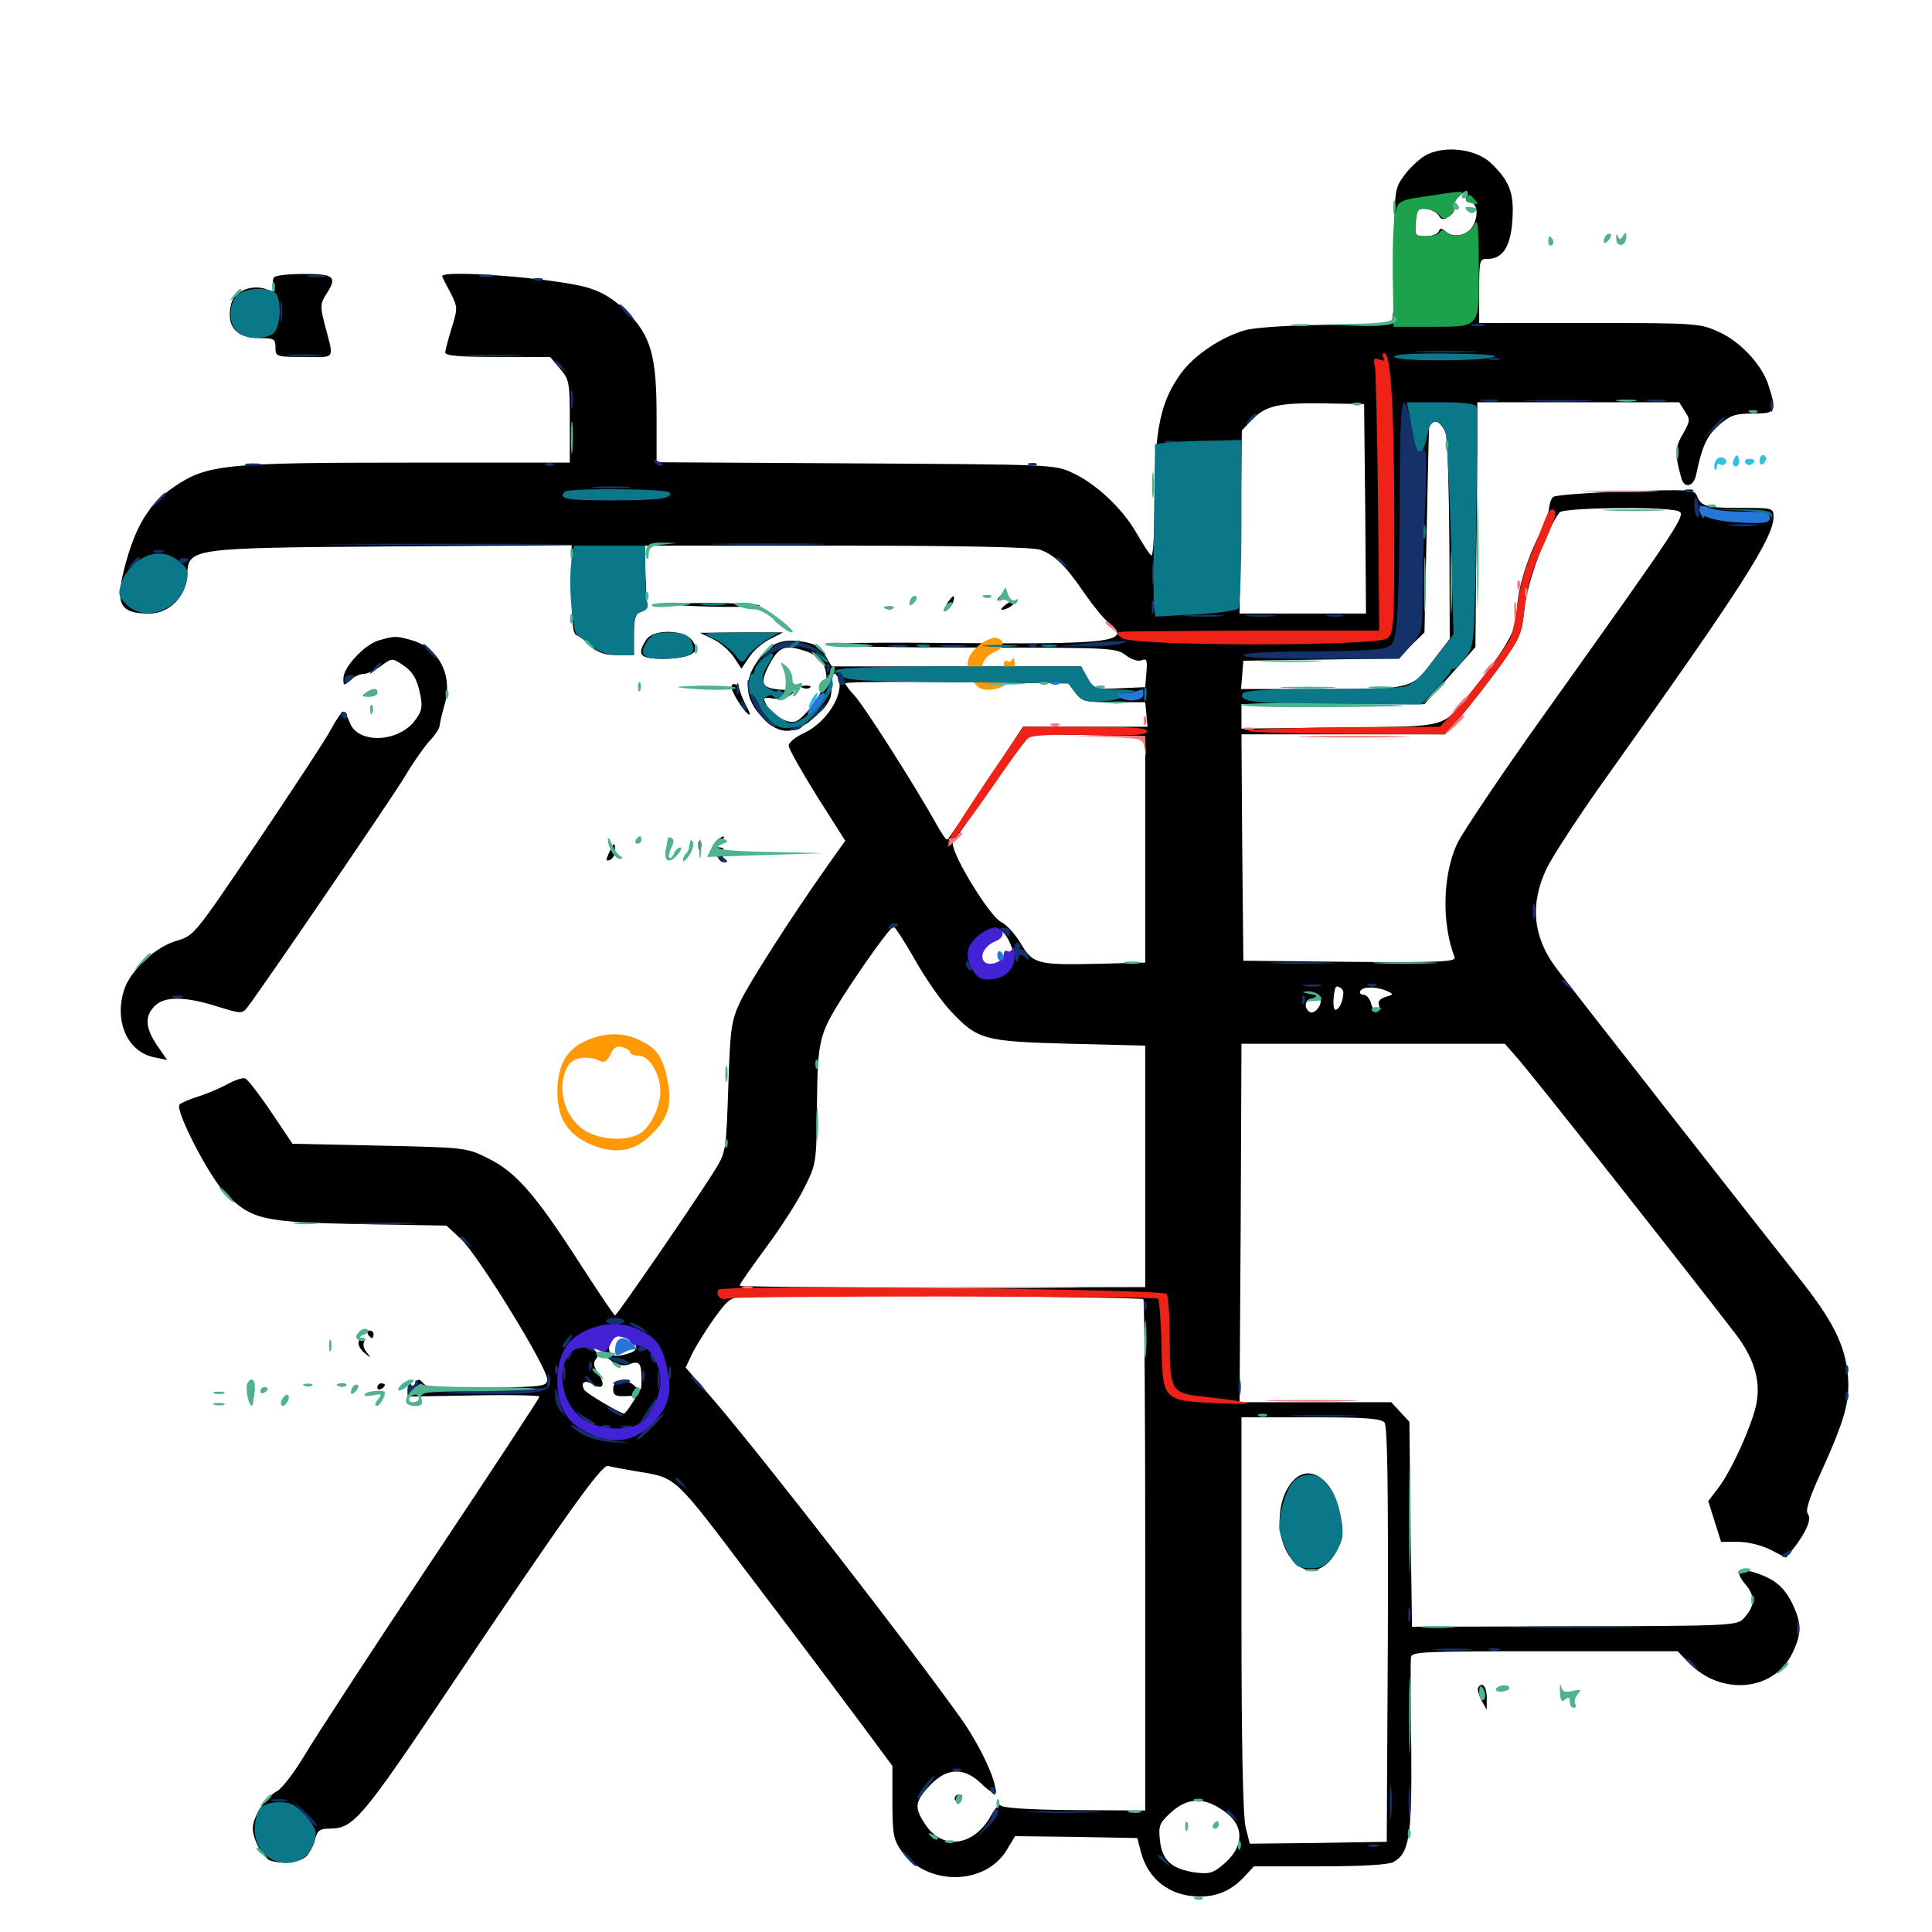 <svg xmlns="http://www.w3.org/2000/svg" viewBox="0 -1000 1000 1000">
	<path fill="#000000" d="M737.109 -919.141C733.789 -916.992 728.906 -912.305 726.367 -908.594C721.875 -902.344 721.68 -900.977 721.68 -867.578C721.68 -838.086 721.289 -832.812 718.75 -832.617C717.188 -832.422 701.758 -832.227 684.57 -831.836C667.383 -831.641 649.414 -830.469 644.531 -829.102C632.227 -825.586 618.359 -816.406 611.328 -806.836C600.781 -792.383 597.656 -777.93 597.656 -742.578C597.656 -724.609 596.875 -711.914 595.898 -712.5C594.922 -713.086 591.602 -718.359 588.281 -724.023C581.25 -736.523 567.188 -749.805 555.078 -755.273C546.094 -759.57 543.75 -759.57 442.969 -760.156L339.844 -760.742V-784.766C339.844 -815.82 336.914 -826.172 324.609 -838.477C317.969 -844.922 312.305 -848.633 304.688 -850.977C288.086 -856.055 226.953 -860.742 228.906 -856.836C229.297 -855.859 231.25 -851.953 233.398 -848.047C236.914 -841.016 236.914 -840.234 233.789 -830.273C232.031 -824.414 230.469 -818.75 230.469 -817.578C230.469 -815.82 238.281 -815.234 257.617 -815.234H284.766L289.844 -809.18C294.727 -803.516 294.922 -801.953 294.922 -781.836V-760.547H210.742C116.797 -760.547 107.227 -759.57 90.43 -748.242C77.734 -739.648 70.898 -729.102 65.43 -709.766C59.18 -687.5 61.328 -682.422 77.344 -682.422C87.5 -682.422 96.289 -691.211 96.875 -702.148C97.461 -716.406 97.266 -716.406 204.102 -717.188L295.898 -717.773V-694.922C295.898 -676.758 296.484 -671.875 298.633 -671.094C300.195 -670.508 303.516 -667.969 306.055 -665.625C309.57 -662.109 312.891 -660.938 319.336 -660.938H328.125V-671.484C328.125 -679.883 328.906 -682.422 331.641 -683.203C334.57 -684.18 334.961 -686.523 334.18 -700.977L333.594 -717.578H433.203C499.219 -717.578 534.766 -716.797 538.477 -715.43C545.898 -712.695 551.758 -707.031 561.133 -693.164C565.625 -686.719 571.094 -679.883 573.633 -677.93C586.523 -667.578 576.367 -666.406 489.844 -667.188C454.883 -667.578 426.562 -667.188 427.148 -666.406C427.539 -665.43 461.719 -664.844 502.734 -664.844C574.609 -664.844 577.734 -664.648 582.617 -660.938C585.547 -658.594 588.867 -657.617 590.82 -658.203C593.555 -659.375 593.945 -658.398 593.359 -651.953L592.773 -644.336L579.492 -643.75C566.602 -643.164 566.211 -643.359 562.891 -649.023L559.57 -655.078H495.117H430.469L427.148 -660.742C424.414 -665.43 421.875 -666.797 414.844 -667.969C403.906 -669.531 398.438 -666.992 391.406 -656.836C384.766 -647.07 385.742 -637.695 394.922 -628.32C403.711 -619.141 411.523 -619.531 422.266 -629.492C429.297 -635.938 430.469 -638.281 430.469 -644.922C430.664 -649.805 431.445 -652.148 432.422 -651.172C439.062 -644.531 429.492 -626.758 416.016 -620.508C411.719 -618.555 408.203 -615.625 408.203 -614.062C408.203 -612.5 414.844 -600.781 422.852 -587.891L437.5 -564.844L428.906 -552.734C410.742 -527.148 387.891 -491.602 383.008 -481.25C378.516 -471.484 377.93 -467.578 376.953 -437.305C375.977 -406.25 375.586 -403.516 371.094 -396.094C362.891 -382.422 319.336 -319.141 318.359 -319.141C317.773 -319.141 309.18 -332.031 299.219 -347.461C276.758 -382.227 266.797 -393.555 252.344 -400.586C241.406 -406.055 240.625 -406.055 196.289 -407.031L151.367 -408.008L140.234 -424.609C134.18 -433.594 128.125 -441.406 126.953 -441.797C125.586 -442.383 121.289 -440.82 117.383 -438.672C113.477 -436.523 106.836 -433.789 102.539 -432.422C98.242 -431.055 93.945 -429.297 92.969 -428.32C90.234 -425.781 108.398 -390.625 116.602 -382.422C130.273 -368.555 136.133 -367.383 186.328 -366.406L231.055 -365.625L238.477 -358.789C247.07 -350.977 283.203 -292.383 283.203 -286.133C283.203 -282.422 281.641 -282.227 252.344 -281.641C226.953 -281.25 221.289 -281.641 219.141 -283.984C216.992 -286.328 216.406 -286.523 215.039 -284.18C213.672 -282.031 213.281 -282.031 212.305 -284.18C211.719 -285.742 211.133 -284.766 211.133 -282.031L210.938 -277.148L245.117 -277.734C263.867 -278.125 279.297 -277.734 279.297 -277.148C279.297 -276.562 254.102 -238.086 223.047 -191.602C192.188 -145.312 162.695 -100 157.617 -91.406C152.344 -82.617 146.094 -74.414 143.359 -72.852C137.5 -69.922 130.859 -59.57 130.859 -53.711C130.859 -47.852 135.938 -38.672 139.648 -37.109C145.898 -34.766 155.664 -35.938 158.789 -39.453C160.352 -41.211 162.5 -45.117 163.086 -48.047C164.258 -52.539 165.625 -53.516 170.703 -53.516C183.008 -53.516 187.305 -58.789 232.422 -125.977C291.406 -213.867 311.523 -242.188 314.648 -241.211C316.211 -240.82 322.266 -239.648 328.125 -238.672C350.977 -234.766 347.266 -238.281 391.016 -180.469C413.477 -150.977 438.477 -117.578 446.875 -106.25L461.914 -85.938V-67.188C461.914 -50.781 462.5 -47.852 466.406 -42.188C479.688 -23.633 510.156 -23.828 521.289 -42.773L525.391 -49.609L557.031 -49.219L588.672 -48.633L590.43 -41.797C594.141 -27.148 605.664 -18.359 621.094 -18.359C630.273 -18.359 637.695 -21.68 644.336 -28.906L649.023 -33.984H683.008C703.711 -33.984 718.555 -34.766 721.094 -36.133C729.492 -40.625 730.859 -49.414 730.469 -95.508C730.078 -119.141 730.078 -140.039 730.273 -141.992C730.469 -145.117 735.156 -145.312 799.414 -145.312H868.359L874.023 -139.453C890.625 -122.07 918.164 -124.414 927.734 -144.336C932.617 -154.492 932.617 -159.57 927.734 -169.922C923.438 -178.516 918.945 -182.422 909.18 -185.742C899.805 -188.867 897.656 -186.914 903.32 -180.078C908.789 -173.633 908.398 -168.555 902.344 -162.109C899.023 -158.594 894.336 -158.398 814.844 -158.203L730.859 -158.008L730.078 -211.133L729.492 -264.062L724.805 -269.141L720.117 -274.219H680.859H641.602L642.188 -366.992L642.578 -459.766H710.742H778.906L785.352 -452.344C791.211 -446.094 874.609 -340.43 897.852 -310.156C907.422 -297.852 911.133 -286.523 909.375 -275C908.203 -265.43 896.484 -238.867 889.258 -229.688L884.18 -223.047L887.5 -212.5L890.82 -201.953H899.609C904.688 -201.953 911.719 -200.195 916.406 -197.852L924.414 -193.75L928.125 -198.242C934.961 -207.031 937.891 -213.867 935.742 -216.406C934.375 -217.969 936.328 -224.219 942.188 -237.109C955.078 -265.43 957.617 -275 956.445 -288.086C955.078 -303.906 948.438 -316.992 930.273 -339.648C912.109 -362.5 814.258 -487.305 805.273 -499.219C793.359 -515.234 791.797 -532.227 800.586 -550.586C803.711 -557.031 818.359 -579.492 833.398 -600.391C901.172 -695.508 917.969 -721.68 917.969 -732.422C917.969 -737.109 917.578 -737.109 900.977 -737.109C883.008 -737.109 880.469 -737.891 878.32 -743.359C877.148 -746.68 874.219 -746.68 841.406 -745.703C821.68 -744.922 804.883 -743.75 803.906 -742.773C802.93 -741.992 801.953 -739.258 801.758 -736.523C801.367 -733.984 799.023 -727.539 796.289 -722.266C789.844 -709.375 785.156 -693.359 785.156 -683.398C785.156 -674.414 779.688 -664.648 762.891 -643.555C745.898 -622.461 751.953 -624.219 693.75 -623.438L642.578 -622.852V-629.297V-635.547H690.039H737.305L750.586 -650.391L763.672 -665.039L764.062 -706.445C764.453 -729.297 764.648 -757.812 764.648 -769.922V-791.797H816.797H869.141L872.07 -787.109C875 -782.812 874.805 -782.031 871.094 -775.391C866.992 -768.75 866.797 -764.648 870.312 -752.344C871.875 -746.875 876.758 -748.242 877.93 -754.297C881.055 -769.336 883.398 -774.219 889.648 -779.883C895.703 -785.156 898.242 -785.938 907.227 -785.938C919.141 -785.938 919.727 -786.719 915.625 -799.805C912.5 -810.547 901.367 -822.852 889.844 -828.125C880.078 -832.617 878.711 -832.812 822.852 -832.812H765.625V-849.414C765.625 -865.625 765.82 -866.016 770.117 -866.016C777.93 -866.016 782.031 -872.656 782.812 -886.328C783.789 -900.195 781.25 -906.445 771.68 -915.625C763.672 -923.242 746.484 -925 737.109 -919.141ZM758.984 -898.242C758.398 -896.484 758.984 -895.312 760.742 -895.312C764.258 -895.312 765.43 -889.648 762.891 -883.984C760.547 -878.516 752.93 -876.367 748.633 -879.883C746.094 -882.031 745.312 -882.031 744.727 -880.273C744.141 -878.906 741.211 -877.734 738.086 -877.734C732.422 -877.734 732.227 -878.125 732.812 -885.156C733.398 -891.602 733.984 -892.383 738.281 -891.797C740.82 -891.602 743.75 -890.039 744.727 -888.477C745.898 -886.133 747.07 -886.133 749.805 -887.891C751.953 -889.062 753.125 -891.211 752.539 -892.383C752.148 -893.75 753.125 -896.289 754.883 -898.047C758.789 -901.953 760.547 -902.148 758.984 -898.242ZM706.641 -736.719L707.031 -682.422H674.414H641.602L642.188 -729.688L642.773 -777.148L647.852 -782.617C655.078 -790.039 661.719 -791.602 685.547 -791.211L706.055 -790.82ZM748.438 -775.195C749.219 -772.07 750 -746.875 750.195 -719.336L750.391 -669.336L741.406 -657.617C730.664 -643.164 731.25 -643.359 680.078 -643.359H642.383L642.969 -650.781L643.555 -658.008L683.594 -658.594L723.633 -659.18L730.469 -666.016L737.305 -672.656L738.477 -726.953C739.062 -756.641 739.648 -781.25 739.844 -781.641C740.039 -782.031 741.797 -782.031 743.555 -781.641C745.312 -781.25 747.461 -778.516 748.438 -775.195ZM868.359 -735.547C873.242 -733.984 871.875 -732.031 798.242 -628.711C776.758 -598.633 757.031 -569.141 754.297 -563.477C746.68 -547.266 746.094 -522.07 752.93 -504.492C753.711 -502.148 744.922 -501.758 698.828 -502.148L643.555 -502.734L642.969 -561.328L642.578 -619.922H695.117H747.656L756.25 -629.297C760.742 -634.57 769.727 -646.094 776.172 -654.883C786.914 -669.922 787.695 -671.875 789.062 -684.961C790.234 -698.047 800.781 -726.562 807.227 -734.766C809.18 -737.305 860.352 -737.891 868.359 -735.547ZM417.773 -662.695C424.414 -660.352 427.734 -655.859 427.734 -649.219C427.734 -643.945 416.602 -628.125 411.719 -626.562C407.422 -625.195 399.414 -629.883 396.484 -635.547C394.727 -638.867 395.117 -639.258 400.195 -638.477C403.32 -638.086 407.422 -638.867 409.18 -640.234C411.914 -642.188 411.328 -642.578 404.883 -642.969C393.945 -643.75 392.969 -645.898 398.242 -656.055C403.32 -665.625 406.445 -666.602 417.773 -662.695ZM556.641 -641.406C560.156 -636.914 561.523 -636.523 576.562 -636.523H592.773L593.359 -630.273L593.945 -623.828H561.719H529.492L510.352 -594.727C499.805 -578.711 490.82 -565.43 490.234 -565.43C489.648 -565.234 487.109 -568.945 484.57 -573.633C473.438 -593.555 447.07 -634.961 442.383 -639.844C439.648 -642.773 437.5 -645.703 437.5 -646.289C437.5 -647.07 463.477 -647.266 495.312 -646.875L552.93 -646.289ZM592.773 -560.352V-501.758L569.336 -501.172C536.914 -500.391 534.57 -500.977 528.32 -511.719C525.391 -516.602 520.898 -521.484 518.359 -522.656C511.914 -525.781 490.82 -560.742 493.359 -564.258C494.336 -565.625 501.562 -575.781 509.375 -586.914C516.992 -598.047 525.781 -610.156 528.516 -613.672L533.398 -620.117L563.086 -619.531L592.773 -618.945ZM473.633 -503.125C478.906 -493.75 487.109 -482.031 491.797 -476.953C506.055 -461.719 509.18 -460.938 553.711 -459.766L592.773 -458.789V-396.289V-333.789L487.891 -333.594C430.078 -333.594 382.812 -333.984 382.812 -334.57C382.812 -335.352 389.062 -344.141 396.484 -354.297C404.102 -364.453 413.086 -378.516 416.406 -385.352C422.461 -397.461 422.656 -398.047 422.852 -428.32C423.242 -461.719 423.828 -464.453 436.523 -484.57C447.656 -501.758 460.938 -520.312 462.5 -520.312C463.281 -520.312 468.164 -512.695 473.633 -503.125ZM523.242 -510.742C526.367 -503.711 523.633 -497.656 516.211 -494.727C510.742 -492.773 510.352 -492.969 504.688 -503.32C501.953 -508.594 501.953 -508.984 507.812 -514.453C515.039 -521.289 519.531 -520.117 523.242 -510.742ZM684.961 -487.695C685.547 -488.477 682.617 -489.062 678.125 -489.062C673.633 -489.062 669.922 -488.281 669.922 -487.305C669.922 -485.352 682.812 -485.742 684.961 -487.695ZM695.312 -486.328C695.312 -482.031 693.164 -477.344 691.211 -477.344C689.844 -477.344 689.844 -484.18 691.211 -488.672C691.797 -490.43 695.312 -488.477 695.312 -486.328ZM717.773 -487.109C721.484 -485.352 721.484 -485.352 717.188 -483.984C714.453 -483.203 713.086 -481.641 713.672 -480.078C714.258 -478.711 713.867 -476.953 712.891 -476.367C711.914 -475.781 710.547 -477.539 709.766 -480.273C709.18 -483.008 707.227 -485.156 705.664 -485.156C704.102 -485.156 703.516 -486.133 704.102 -487.109C705.469 -489.453 712.305 -489.453 717.773 -487.109ZM683.594 -481.836C683.594 -478.516 679.883 -475 677.93 -476.172C674.414 -478.516 675.586 -483.203 679.688 -483.203C681.836 -483.203 683.594 -482.617 683.594 -481.836ZM591.797 -327.539C592.383 -327.148 592.773 -267.188 592.773 -194.727V-62.891L555.664 -63.086C531.836 -63.281 518.359 -64.258 517.773 -65.625C517.383 -66.602 515.234 -64.258 512.891 -60.156C504.102 -44.336 487.891 -42.188 479.102 -55.469C473.047 -64.258 473.438 -67.578 481.25 -75.781C490.039 -85.156 499.023 -85.547 508.203 -76.562C511.523 -73.242 514.648 -71.289 515.039 -72.461C516.602 -76.758 507.031 -97.266 496.68 -111.523C469.727 -149.219 397.852 -241.797 370.508 -274.023L354.883 -292.188L358.789 -300.391C361.133 -304.688 366.211 -312.891 370.312 -318.555C377.734 -328.516 378.32 -328.711 388.672 -329.297C406.055 -330.273 590.625 -328.711 591.797 -327.539ZM311.719 -302.539C312.5 -296.875 320.312 -291.797 325.391 -293.75C330.859 -295.898 332.031 -294.727 332.031 -286.328C332.031 -279.688 331.836 -279.492 328.32 -282.812C323.438 -287.109 317.383 -286.133 317.383 -281.055C317.383 -277.93 318.555 -277.148 323.633 -277.344C329.883 -277.734 329.883 -277.539 326.758 -273.047C325.195 -270.508 323.438 -268.359 323.047 -268.359C321.094 -268.359 303.711 -278.711 302.539 -280.469C300.195 -284.18 302.539 -286.133 306.641 -283.594C311.914 -280.273 313.672 -283.008 309.766 -288.867C307.227 -292.773 306.836 -294.727 308.594 -296.68C310.156 -298.633 309.375 -300.195 305.078 -303.32C299.805 -307.031 299.219 -307.031 295.703 -303.906C292.188 -300.586 292.188 -300.781 295.508 -304.688C299.805 -309.961 310.938 -308.594 311.719 -302.539ZM328.516 -304.688C330.469 -301.758 328.906 -300.195 323.047 -298.828C316.602 -297.07 314.258 -299.219 315.625 -305.078C316.602 -308.594 317.773 -309.18 322.07 -308.008C324.805 -307.422 327.734 -305.859 328.516 -304.688ZM345.508 -289.258C345.703 -288.281 344.922 -288.281 343.75 -288.867C342.773 -289.453 341.797 -291.992 341.992 -294.336C341.992 -298.438 342.188 -298.438 343.75 -294.727C344.727 -292.578 345.508 -290.039 345.508 -289.258ZM297.656 -264.648C296.484 -263.281 291.211 -270.898 291.016 -274.219C291.016 -275.781 292.773 -274.609 294.922 -271.289C296.875 -268.164 298.242 -265.234 297.656 -264.648ZM716.602 -263.672C718.164 -261.914 718.555 -231.445 718.359 -153.906L717.773 -46.68L682.422 -46.094L646.875 -45.703L644.727 -54.297C643.359 -60.156 642.578 -95.898 642.578 -164.648V-266.406H678.516C706.445 -266.406 714.844 -265.82 716.602 -263.672ZM633.398 -62.695C644.336 -55.273 644.141 -44.141 633.203 -34.961C627.539 -30.273 625.781 -29.883 618.164 -30.859C606.25 -32.812 601.562 -37.109 600.391 -47.266C599.609 -54.688 600 -56.25 605.469 -61.328C614.453 -69.727 622.852 -70.117 633.398 -62.695ZM408.398 -648.047C408.398 -645.898 408.984 -645.312 409.57 -646.875C410.156 -648.242 409.961 -650 409.375 -650.586C408.789 -651.367 408.203 -650.195 408.398 -648.047ZM415.625 -643.945C414.062 -644.531 414.648 -645.117 416.797 -645.117C418.945 -645.312 420.117 -644.727 419.336 -644.141C418.75 -643.555 416.992 -643.359 415.625 -643.945ZM494.141 -68.945C494.141 -67.969 495.117 -67.578 496.094 -68.164C497.266 -68.75 498.047 -69.727 498.047 -70.312C498.047 -70.703 497.266 -71.094 496.094 -71.094C495.117 -71.094 494.141 -70.117 494.141 -68.945ZM669.141 -233.398C661.328 -224.805 659.961 -207.227 666.406 -196.094C674.023 -183.203 685.938 -184.57 692.773 -199.023C695.508 -204.688 695.508 -207.031 693.359 -217.578C689.648 -234.766 677.539 -242.773 669.141 -233.398ZM141.797 -856.445C141.016 -855.469 141.211 -853.32 141.797 -851.562C142.773 -848.828 142.188 -848.633 138.086 -850.195C130.664 -853.125 121.484 -849.414 119.727 -842.969C116.797 -831.445 121.875 -825 134.18 -825C141.797 -825 142.578 -824.609 142.578 -820.117C142.578 -815.43 142.969 -815.234 157.422 -815.234C174.219 -815.234 173.047 -813.086 167.773 -833.203C165.82 -841.016 165.82 -842.969 168.555 -847.266C174.805 -856.641 173.242 -858.203 157.422 -858.203C149.414 -858.203 142.383 -857.422 141.797 -856.445ZM490.625 -688.281C489.258 -686.133 489.062 -684.375 490.039 -684.375C491.797 -684.375 494.727 -690.234 493.555 -691.406C493.359 -691.797 491.992 -690.234 490.625 -688.281ZM516.602 -690.234C516.016 -689.062 516.797 -688.867 518.359 -689.453C521.875 -690.82 522.461 -692.188 519.727 -692.188C518.555 -692.188 517.188 -691.406 516.602 -690.234ZM520.703 -687.109C518.555 -685.547 517.578 -684.375 518.75 -684.375C521.289 -684.375 526.367 -687.891 525.391 -689.062C524.805 -689.453 522.656 -688.672 520.703 -687.109ZM348.633 -687.109C346.484 -687.5 354.883 -687.891 367.188 -687.891C379.492 -687.891 391.211 -687.305 393.164 -686.719C396.289 -685.352 357.031 -685.742 348.633 -687.109ZM458.594 -684.961C457.031 -685.547 457.617 -686.133 459.766 -686.133C461.914 -686.328 463.086 -685.742 462.305 -685.156C461.719 -684.57 459.961 -684.375 458.594 -684.961ZM400.391 -679.688C400.391 -679.297 401.953 -677.734 403.906 -676.367C406.836 -673.828 407.031 -674.023 404.492 -677.148C401.953 -680.273 400.391 -681.25 400.391 -679.688ZM334.375 -668.75C329.492 -660.938 331.25 -658.984 343.359 -658.984C349.609 -658.984 356.25 -660.156 358.008 -661.523C361.133 -663.672 361.133 -664.258 358.398 -668.359C354.102 -674.219 338.086 -674.609 334.375 -668.75ZM369.141 -669.141C372.852 -667.383 377.734 -663.086 379.883 -659.766L383.789 -653.906L387.695 -659.766C389.844 -663.086 394.727 -667.383 398.438 -669.141L405.273 -672.656H383.789L362.305 -672.461ZM196.094 -668.555C188.672 -666.406 177.734 -654.688 177.734 -648.828C177.734 -644.922 177.93 -644.922 181.25 -647.852C183.203 -649.805 186.328 -651.172 188.281 -651.172C190.039 -651.172 194.141 -653.125 197.266 -655.273C202.539 -659.375 203.125 -659.375 207.812 -656.25C213.672 -652.539 216.016 -648.633 217.773 -639.258C218.75 -633.594 218.164 -631.25 214.062 -626.172C204.883 -615.43 184.961 -615.234 181.055 -625.977C179.883 -629.102 178.32 -631.641 177.539 -631.641C176.953 -631.641 174.023 -627.539 171.289 -622.461C168.555 -617.188 151.367 -591.211 133.398 -564.453C100.781 -516.211 100.586 -515.82 91.602 -513.086C80.664 -510.156 67.578 -497.852 64.258 -487.695C58.984 -471.289 66.016 -455.469 79.883 -452.734L86.523 -451.367L81.25 -458.984C75.195 -467.969 74.805 -474.023 80.078 -479.297C85.156 -484.375 95.508 -484.375 112.305 -479.102C124.805 -475.195 125.391 -475.195 128.125 -478.711C136.328 -489.453 202.148 -585.938 209.18 -597.461C213.672 -605.078 219.727 -613.672 222.461 -616.602C225.195 -619.531 227.539 -623.047 227.539 -624.414C227.734 -625.781 228.711 -630.469 230.078 -635.156C234.57 -650.391 227.344 -664.648 212.695 -668.75C205.078 -670.898 204.297 -670.898 196.094 -668.555ZM379.492 -645.898C377.93 -645.312 378.516 -642.969 381.25 -638.281C385.742 -630.664 390.43 -626.758 386.719 -633.789C385.352 -636.133 383.594 -640.234 383.008 -642.383C382.422 -644.727 380.859 -646.289 379.492 -645.898ZM189.453 -641.406C187.109 -639.844 187.305 -639.453 191.016 -639.453C193.359 -639.453 195.312 -640.43 195.312 -641.406C195.312 -643.945 193.164 -643.945 189.453 -641.406ZM371.68 -565.625C368.359 -563.477 370.898 -553.516 374.805 -553.711C376.562 -553.711 376.953 -554.297 375.586 -554.688C374.219 -555.273 373.828 -557.031 374.414 -558.594C375 -560.156 374.414 -561.328 373.047 -561.328C371.094 -561.328 371.094 -561.914 373.047 -564.258C375.781 -567.383 375.195 -567.969 371.68 -565.625ZM361.523 -562.109C361.523 -559.961 362.109 -559.375 362.695 -560.938C363.281 -562.305 363.086 -564.062 362.5 -564.648C361.914 -565.43 361.328 -564.258 361.523 -562.109ZM315.234 -558.594C313.477 -554.688 313.477 -554.102 315.625 -554.883C317.188 -555.469 318.359 -557.617 318.359 -559.57C318.359 -564.453 317.773 -564.258 315.234 -558.594ZM190.43 -309.375C191.016 -308.398 191.992 -307.422 192.578 -307.422C192.969 -307.422 193.359 -308.398 193.359 -309.375C193.359 -310.547 192.383 -311.328 191.211 -311.328C190.234 -311.328 189.844 -310.547 190.43 -309.375ZM185.547 -304.688C185.547 -303.32 187.109 -300.781 189.062 -299.414C191.992 -296.875 192.188 -297.07 189.844 -300C188.281 -301.758 187.695 -304.297 188.477 -305.469C189.062 -306.445 188.672 -307.422 187.695 -307.422C186.523 -307.422 185.547 -306.25 185.547 -304.688ZM175.391 -282.617C173.828 -283.203 174.414 -283.789 176.562 -283.789C178.711 -283.984 179.883 -283.398 179.102 -282.812C178.516 -282.227 176.758 -282.031 175.391 -282.617ZM195.312 -281.836C195.312 -280.859 196.289 -280.469 197.266 -281.055C198.438 -281.641 199.219 -282.617 199.219 -283.203C199.219 -283.594 198.438 -283.984 197.266 -283.984C196.289 -283.984 195.312 -283.008 195.312 -281.836ZM129.688 -279.102C129.102 -277.539 128.906 -275.195 129.297 -273.828C129.883 -272.461 130.664 -273.633 131.25 -276.758C132.422 -282.422 131.445 -283.789 129.688 -279.102ZM765.039 -126.367C764.648 -125.391 765.43 -122.656 766.797 -119.922L769.531 -115.039V-121.484C769.531 -127.148 766.992 -129.883 765.039 -126.367Z"/>
	<path fill="#ff9906" d="M507.227 -666.406C500.391 -660.938 499.219 -656.055 502.93 -648.828C505.273 -644.531 507.227 -642.969 511.328 -642.969C519.727 -642.969 525.391 -648.047 525.195 -655.273C525.195 -658.789 524.609 -660.352 524.023 -658.984C523.633 -657.812 522.266 -657.031 521.289 -657.812C520.312 -658.398 519.531 -657.422 519.531 -655.859C519.531 -652.344 512.109 -649.609 509.57 -652.148C506.641 -655.078 509.766 -660.547 515.039 -662.695C520.117 -664.648 520.312 -668.945 515.43 -669.922C513.672 -670.117 510.156 -668.555 507.227 -666.406ZM303.32 -461.328C293.164 -456.836 288.477 -448.438 288.477 -434.766C288.477 -422.07 293.359 -413.672 303.711 -408.594C316.211 -402.539 326.562 -403.32 335.156 -410.938C345.312 -419.922 348.047 -427.344 345.703 -439.648C343.359 -452.344 340.43 -457.031 332.031 -461.133C323.047 -465.82 313.281 -465.82 303.32 -461.328ZM326.172 -455.273C326.172 -454.297 328.32 -453.516 330.859 -453.516C336.133 -453.516 341.797 -443.945 341.797 -435.156C341.797 -427.539 337.109 -417.383 331.836 -413.672C326.172 -409.766 314.648 -409.57 305.664 -413.281C293.359 -418.555 287.305 -435.547 293.555 -447.656C296.094 -452.539 303.516 -454.102 310.742 -450.781C312.891 -449.805 314.453 -450.977 316.016 -454.297C317.578 -457.812 319.141 -458.789 322.07 -458.008C324.414 -457.422 326.172 -456.25 326.172 -455.273Z"/>
	<path fill="#ef2218" d="M716.016 -814.844C716.992 -813.281 716.406 -813.086 714.062 -813.867C711.133 -815.039 710.742 -814.453 711.719 -809.766C712.109 -806.836 712.891 -775 713.281 -739.062L713.867 -673.633H649.414C614.062 -673.438 583.203 -673.242 581.055 -673.047C577.148 -672.461 577.148 -672.461 580.859 -669.727C586.523 -665.43 712.109 -665.43 717.969 -669.531C721.484 -672.266 721.68 -675.195 721.68 -729.688C721.68 -787.891 719.922 -817.188 716.602 -817.188C715.43 -817.188 715.234 -816.211 716.016 -814.844ZM799.609 -730.859C798.242 -727.344 794.922 -718.945 792.188 -712.305C789.258 -705.664 786.328 -694.141 785.352 -686.719C784.375 -679.297 782.617 -671.289 781.445 -669.141C778.125 -662.695 759.961 -639.258 752.344 -631.25L745.312 -623.828L698.242 -623.633C672.461 -623.438 649.219 -622.656 646.484 -621.875C643.75 -621.094 665.039 -620.312 694.727 -620.117L747.656 -619.922L756.25 -629.297C760.742 -634.57 769.727 -646.094 776.172 -654.883C786.914 -669.922 787.695 -671.875 789.062 -684.961C790.039 -694.727 792.578 -703.906 797.461 -714.648C805.664 -733.008 806.25 -735.352 803.711 -736.328C802.539 -736.719 800.781 -734.18 799.609 -730.859ZM512.109 -598.047C502.539 -583.789 493.555 -569.922 492.188 -567.188C486.523 -556.055 497.852 -569.727 513.477 -592.383C522.07 -605.078 530.273 -616.406 532.031 -617.773C533.984 -619.531 543.164 -619.922 564.258 -619.531C586.914 -619.141 593.75 -619.531 593.75 -621.484C593.75 -623.242 585.938 -623.828 561.719 -623.828H529.688ZM371.875 -332.422C370.117 -329.688 373.242 -326.562 376.562 -327.93C380.469 -329.297 598.047 -329.297 599.414 -327.734C600 -327.148 600.977 -316.211 601.172 -303.32C601.953 -274.609 601.562 -275 631.836 -273.633C653.125 -272.656 649.023 -274.219 622.461 -277.148C606.25 -278.906 605.469 -280.273 605.469 -306.055C605.469 -318.164 604.688 -328.906 603.906 -330.273C602.344 -332.812 373.438 -335.156 371.875 -332.422Z"/>
	<path fill="#1ca14c" d="M738.477 -898.438C724.609 -896.484 723.828 -895.898 722.266 -890.43C721.289 -887.305 720.703 -872.461 720.898 -857.812L721.289 -830.859H739.648C766.602 -830.859 765.625 -829.688 765.43 -861.719C765.43 -882.617 764.844 -887.5 763.281 -883.984C760.742 -878.711 753.125 -876.367 749.219 -879.492C747.266 -881.055 746.094 -881.25 745.117 -879.688C744.531 -878.711 741.211 -877.734 738.086 -877.734C732.422 -877.734 732.227 -878.125 732.812 -885.156C733.398 -891.602 733.984 -892.383 738.281 -891.797C741.016 -891.602 744.141 -890.039 745.117 -888.672C746.68 -886.523 747.852 -886.523 750.195 -888.281C751.953 -889.453 752.93 -891.406 752.539 -892.578C752.148 -893.945 753.125 -896.289 754.883 -898.047C758.594 -901.562 759.18 -901.562 738.477 -898.438ZM758.984 -897.461C758.398 -896.484 759.57 -895.312 761.914 -894.727C765.039 -893.945 765.43 -894.141 763.477 -896.484C760.938 -899.609 760.352 -899.805 758.984 -897.461Z"/>
	<path fill="#143269" d="M159.766 -856.836C157.227 -857.227 159.18 -857.617 164.062 -857.617C168.945 -857.617 170.898 -857.227 168.555 -856.836C166.016 -856.445 162.109 -856.445 159.766 -856.836ZM248.633 -856.836C246.68 -857.422 248.242 -857.812 251.953 -857.812C255.664 -857.812 257.227 -857.422 255.469 -856.836C253.516 -856.445 250.391 -856.445 248.633 -856.836ZM276.953 -854.883C275.391 -855.469 275.977 -856.055 278.125 -856.055C280.273 -856.25 281.445 -855.664 280.664 -855.078C280.078 -854.492 278.32 -854.297 276.953 -854.883ZM145.117 -838.672C145.117 -833.789 145.508 -831.836 145.898 -834.375C146.289 -836.719 146.289 -840.625 145.898 -843.164C145.508 -845.508 145.117 -843.555 145.117 -838.672ZM323.242 -838.672C325.195 -836.523 327.148 -834.766 327.734 -834.766C328.32 -834.766 327.148 -836.523 325.195 -838.672C323.242 -840.82 321.289 -842.578 320.703 -842.578C320.117 -842.578 321.289 -840.82 323.242 -838.672ZM762.305 -831.445C760.352 -832.031 761.523 -832.422 764.648 -832.422C767.969 -832.422 769.336 -832.031 768.164 -831.445C766.797 -831.055 764.062 -831.055 762.305 -831.445ZM734.766 -817.773C727.539 -818.164 733.984 -818.359 749.023 -818.359C764.062 -818.359 769.922 -817.969 762.109 -817.773C754.297 -817.383 741.992 -817.383 734.766 -817.773ZM150 -815.82C145.312 -816.211 148.633 -816.602 157.227 -816.602C165.82 -816.602 169.531 -816.211 165.625 -815.82C161.523 -815.43 154.492 -815.43 150 -815.82ZM242.773 -815.82C235.547 -816.211 241.016 -816.406 254.883 -816.406C268.945 -816.406 274.805 -816.211 268.164 -815.82C261.523 -815.43 250 -815.43 242.773 -815.82ZM771.094 -813.867C769.727 -814.453 770.703 -814.844 773.438 -814.844C776.172 -814.844 777.148 -814.453 775.977 -813.867C774.609 -813.477 772.266 -813.477 771.094 -813.867ZM287.109 -812.5C287.109 -812.109 288.672 -810.547 290.625 -809.18C293.555 -806.641 293.75 -806.836 291.211 -809.961C288.672 -813.086 287.109 -814.062 287.109 -812.5ZM295.508 -792.773C295.508 -788.477 295.898 -786.914 296.289 -789.453C296.68 -791.797 296.68 -795.312 296.289 -797.266C295.703 -799.023 295.312 -797.07 295.508 -792.773ZM767.188 -792.383C764.648 -792.773 766.211 -793.164 770.508 -793.164C774.805 -793.359 776.758 -792.969 775 -792.383C773.047 -791.992 769.531 -791.992 767.188 -792.383ZM792.578 -792.383C784.766 -792.578 791.016 -792.969 806.641 -792.969C822.266 -792.969 828.516 -792.578 820.898 -792.383C813.086 -791.992 800.195 -791.992 792.578 -792.383ZM853.125 -792.383C850.586 -792.773 852.539 -793.164 857.422 -793.164C862.305 -793.164 864.258 -792.773 861.914 -792.383C859.375 -791.992 855.469 -791.992 853.125 -792.383ZM916.406 -789.844C916.406 -787.109 916.797 -786.133 917.383 -787.5C917.773 -788.672 917.773 -791.016 917.383 -792.383C916.797 -793.555 916.406 -792.578 916.406 -789.844ZM724.609 -758.203C724.219 -682.812 723.438 -668.75 719.531 -665.82C716.602 -663.672 707.812 -663.086 680.273 -662.891C658.789 -662.891 644.336 -662.109 643.555 -660.938C642.773 -659.57 656.445 -658.984 683.203 -658.984H724.219L730.273 -665.82C736.133 -672.461 736.328 -673.438 736.328 -691.016C736.328 -700.977 736.914 -722.461 737.695 -738.867C738.672 -765.039 738.477 -768.359 735.938 -767.383C733.594 -766.406 732.617 -767.969 731.641 -773.633C726.758 -801.758 724.805 -797.461 724.609 -758.203ZM646.289 -782.617C643.75 -779.492 643.945 -779.297 647.07 -781.836C650.195 -784.375 651.172 -785.938 649.609 -785.938C649.219 -785.938 647.656 -784.375 646.289 -782.617ZM886.523 -778.711L881.836 -773.242L887.305 -777.93C892.188 -782.422 893.555 -783.984 891.992 -783.984C891.602 -783.984 889.258 -781.641 886.523 -778.711ZM603.125 -770.898C601.758 -771.484 602.734 -771.875 605.469 -771.875C608.203 -771.875 609.18 -771.484 608.008 -770.898C606.641 -770.508 604.297 -770.508 603.125 -770.898ZM339.258 -760.352C340.625 -758.984 342.188 -758.398 342.773 -758.984C343.359 -759.57 342.383 -760.742 340.43 -761.328C337.695 -762.5 337.5 -762.305 339.258 -760.352ZM127.539 -759.18C125.586 -759.766 127.148 -760.156 130.859 -760.156C134.57 -760.156 136.133 -759.766 134.375 -759.18C132.422 -758.789 129.297 -758.789 127.539 -759.18ZM282.812 -759.18C281.25 -759.766 281.836 -760.352 283.984 -760.352C286.133 -760.547 287.305 -759.961 286.523 -759.375C285.938 -758.789 284.18 -758.594 282.812 -759.18ZM532.812 -759.18C531.25 -759.766 531.836 -760.352 533.984 -760.352C536.133 -760.547 537.305 -759.961 536.523 -759.375C535.938 -758.789 534.18 -758.594 532.812 -759.18ZM308.203 -747.461C303.516 -747.852 307.227 -748.242 316.406 -748.242C325.586 -748.242 329.297 -747.852 324.805 -747.461C320.117 -747.07 312.695 -747.07 308.203 -747.461ZM872.656 -745.508C871.094 -746.094 871.68 -746.68 873.828 -746.68C875.977 -746.875 877.148 -746.289 876.367 -745.703C875.781 -745.117 874.023 -744.922 872.656 -745.508ZM80.859 -740.625L77.148 -736.133L81.641 -739.844C85.742 -743.359 86.914 -744.922 85.352 -744.922C84.961 -744.922 83.008 -742.969 80.859 -740.625ZM876.953 -738.281C876.953 -735.547 877.734 -733.008 878.516 -732.422C879.492 -731.836 879.688 -733.984 879.297 -737.305C878.32 -744.141 876.953 -744.727 876.953 -738.281ZM896.094 -727.93C892.578 -728.32 895.312 -728.711 902.344 -728.711C909.375 -728.711 912.109 -728.32 908.789 -727.93C905.273 -727.539 899.414 -727.539 896.094 -727.93ZM180.273 -718.164C151.367 -718.359 175 -718.555 232.422 -718.555C289.844 -718.555 313.477 -718.359 284.766 -718.164C255.859 -717.773 208.984 -717.773 180.273 -718.164ZM373.633 -718.164C359.961 -718.359 370.703 -718.75 397.461 -718.75C424.414 -718.75 435.547 -718.359 422.461 -718.164C409.375 -717.773 387.5 -717.773 373.633 -718.164ZM79.688 -714.258C78.32 -714.844 79.297 -715.234 82.031 -715.234C84.766 -715.234 85.742 -714.844 84.57 -714.258C83.203 -713.867 80.859 -713.867 79.688 -714.258ZM68.164 -708.398C65.625 -705.273 65.82 -705.078 68.945 -707.617C70.703 -708.984 72.266 -710.547 72.266 -710.938C72.266 -712.5 70.703 -711.523 68.164 -708.398ZM92.969 -709.375C93.555 -708.398 94.922 -708.203 95.898 -708.789C98.438 -710.547 98.047 -711.133 94.727 -711.133C93.164 -711.133 92.383 -710.352 92.969 -709.375ZM546.875 -710.938C546.875 -710.547 548.438 -708.984 550.391 -707.617C553.32 -705.078 553.516 -705.273 550.977 -708.398C548.438 -711.523 546.875 -712.5 546.875 -710.938ZM596.289 -702.93C596.289 -697.656 596.68 -695.508 597.07 -698.633C597.461 -701.562 597.461 -705.859 597.07 -708.398C596.68 -710.742 596.289 -708.398 596.289 -702.93ZM596.094 -685.352C596.094 -682.227 596.484 -681.055 597.07 -683.008C597.461 -684.766 597.461 -687.5 597.07 -688.867C596.484 -690.039 596.094 -688.672 596.094 -685.352ZM614.844 -681.055C610.156 -681.445 613.867 -681.836 623.047 -681.836C632.227 -681.836 635.938 -681.445 631.445 -681.055C626.758 -680.664 619.336 -680.664 614.844 -681.055ZM646.094 -681.055C642.578 -681.445 645.312 -681.836 652.344 -681.836C659.375 -681.836 662.109 -681.445 658.789 -681.055C655.273 -680.664 649.414 -680.664 646.094 -681.055ZM687.109 -681.055C684.57 -681.445 686.133 -681.836 690.43 -681.836C694.727 -682.031 696.68 -681.641 694.922 -681.055C692.969 -680.664 689.453 -680.664 687.109 -681.055ZM403.32 -666.992C401.172 -666.016 397.656 -663.281 395.508 -660.742L391.602 -656.445L398.047 -660.938C405.469 -666.406 415.625 -666.797 423.438 -661.914L428.711 -658.594L424.805 -662.5C420.312 -666.992 409.18 -669.336 403.32 -666.992ZM559.57 -666.797L547.852 -665.43H561.523C569.141 -665.234 577.344 -666.016 580.078 -666.797C584.375 -668.164 584.18 -668.359 578.125 -668.164C574.414 -668.164 566.016 -667.578 559.57 -666.797ZM221.68 -662.891C223.633 -660.742 225.586 -658.984 226.172 -658.984C226.758 -658.984 225.586 -660.742 223.633 -662.891C221.68 -665.039 219.727 -666.797 219.141 -666.797C218.555 -666.797 219.727 -665.039 221.68 -662.891ZM460.547 -665.43C458.008 -665.82 459.961 -666.211 464.844 -666.211C469.727 -666.211 471.68 -665.82 469.336 -665.43C466.797 -665.039 462.891 -665.039 460.547 -665.43ZM487.891 -665.43C484.375 -665.82 486.719 -666.211 493.164 -666.211C499.609 -666.211 502.539 -665.82 499.609 -665.43C496.68 -665.039 491.406 -665.039 487.891 -665.43ZM532.812 -665.43C531.25 -666.016 531.836 -666.602 533.984 -666.602C536.133 -666.797 537.305 -666.211 536.523 -665.625C535.938 -665.039 534.18 -664.844 532.812 -665.43ZM193.164 -653.711C190.625 -650.586 190.82 -650.391 193.945 -652.93C195.703 -654.297 197.266 -655.859 197.266 -656.25C197.266 -657.812 195.703 -656.836 193.164 -653.711ZM427.93 -653.906C427.93 -651.758 428.516 -651.172 429.102 -652.734C429.688 -654.102 429.492 -655.859 428.906 -656.445C428.32 -657.227 427.734 -656.055 427.93 -653.906ZM433.594 -649.805C433.594 -647.266 434.57 -645.312 435.547 -645.312C438.086 -645.312 438.086 -647.461 435.547 -651.172C433.984 -653.516 433.594 -653.32 433.594 -649.805ZM178.32 -647.852C178.32 -646.094 179.102 -645.898 181.055 -647.461C182.422 -648.633 183.594 -649.805 183.594 -650.195C183.594 -650.391 182.422 -650.586 181.055 -650.586C179.492 -650.586 178.32 -649.414 178.32 -647.852ZM386.914 -646.875C386.523 -639.062 396.094 -623.828 401.172 -623.828C402.344 -623.828 401.758 -624.805 399.805 -625.977C396.289 -627.93 391.016 -636.914 388.477 -645.312C387.695 -648.242 386.914 -648.828 386.914 -646.875ZM381.25 -643.359C381.25 -640.625 381.641 -639.648 382.227 -641.016C382.617 -642.188 382.617 -644.531 382.227 -645.898C381.641 -647.07 381.25 -646.094 381.25 -643.359ZM383.984 -634.961C384.57 -633.008 385.742 -632.031 386.328 -632.617C386.914 -633.203 386.328 -634.766 384.961 -636.133C383.008 -637.891 382.812 -637.695 383.984 -634.961ZM421.68 -630.273L416.992 -624.805L422.461 -629.492C427.344 -633.984 428.711 -635.547 427.148 -635.547C426.758 -635.547 424.414 -633.203 421.68 -630.273ZM176.758 -629.688C177.344 -628.711 178.32 -627.734 178.906 -627.734C179.297 -627.734 179.688 -628.711 179.688 -629.688C179.688 -630.859 178.711 -631.641 177.539 -631.641C176.562 -631.641 176.172 -630.859 176.758 -629.688ZM411.133 -623.828C408.008 -622.461 407.812 -622.07 410.547 -622.07C412.305 -621.875 414.453 -622.852 415.039 -623.828C416.406 -625.977 416.406 -625.977 411.133 -623.828ZM372.461 -555.273C373.828 -553.906 375.391 -553.32 375.977 -553.906C376.562 -554.492 375.586 -555.664 373.633 -556.25C370.898 -557.422 370.703 -557.227 372.461 -555.273ZM793.359 -528.125C793.359 -524.414 793.75 -522.852 794.336 -524.805C794.727 -526.562 794.727 -529.688 794.336 -531.641C793.75 -533.398 793.359 -531.836 793.359 -528.125ZM459.961 -520.312C459.375 -519.141 460.156 -518.945 461.719 -519.531C465.234 -520.898 465.82 -522.266 463.086 -522.266C461.914 -522.266 460.547 -521.484 459.961 -520.312ZM517.578 -519.336C517.578 -518.945 518.75 -517.773 520.117 -516.602C522.07 -515.039 522.852 -515.234 522.852 -516.992C522.852 -518.555 521.68 -519.727 520.117 -519.727C518.75 -519.727 517.578 -519.531 517.578 -519.336ZM525.195 -505.859C525.781 -501.953 526.367 -500.977 526.953 -503.32C527.539 -506.055 528.32 -506.445 530.469 -504.492C532.812 -502.539 533.008 -502.734 532.031 -505.469C531.445 -507.227 530.078 -508.594 528.906 -508.594C527.93 -508.594 527.539 -509.375 528.125 -510.156C528.711 -511.133 527.93 -511.914 526.758 -511.914C525 -511.914 524.609 -509.961 525.195 -505.859ZM500 -500.977C500 -499.805 500.781 -498.438 501.953 -497.852C503.125 -497.266 503.32 -498.047 502.734 -499.609C501.367 -503.125 500 -503.711 500 -500.977ZM659.766 -501.367C651.953 -501.562 658.203 -501.953 673.828 -501.953C689.453 -501.953 695.703 -501.562 688.086 -501.367C680.273 -500.977 667.383 -500.977 659.766 -501.367ZM808.594 -492.188C808.594 -491.797 810.156 -490.234 812.109 -488.867C815.039 -486.328 815.234 -486.523 812.695 -489.648C810.156 -492.773 808.594 -493.75 808.594 -492.188ZM675.391 -489.648C672.852 -490.039 674.414 -490.43 678.711 -490.43C683.008 -490.625 684.961 -490.234 683.203 -489.648C681.25 -489.258 677.734 -489.258 675.391 -489.648ZM708.594 -489.648C707.031 -490.234 707.617 -490.82 709.766 -490.82C711.914 -491.016 713.086 -490.43 712.305 -489.844C711.719 -489.258 709.961 -489.062 708.594 -489.648ZM89.453 -483.789C88.086 -484.375 89.062 -484.766 91.797 -484.766C94.531 -484.766 95.508 -484.375 94.336 -483.789C92.969 -483.398 90.625 -483.398 89.453 -483.789ZM674.023 -482.031C674.023 -479.883 674.609 -479.297 675.195 -480.859C675.781 -482.227 675.586 -483.984 675 -484.57C674.414 -485.352 673.828 -484.18 674.023 -482.031ZM182.227 -366.602C173.828 -366.797 180.664 -367.188 197.266 -367.188C213.867 -367.188 220.703 -366.797 212.5 -366.602C204.102 -366.211 190.43 -366.211 182.227 -366.602ZM238.281 -359.375C238.281 -358.984 239.844 -357.422 241.797 -356.055C244.727 -353.516 244.922 -353.711 242.383 -356.836C239.844 -359.961 238.281 -360.938 238.281 -359.375ZM591.992 -323.828C591.992 -321.68 592.578 -321.094 593.164 -322.656C593.75 -324.023 593.555 -325.781 592.969 -326.367C592.383 -327.148 591.797 -325.977 591.992 -323.828ZM314.453 -317.188C312.891 -316.211 313.477 -315.43 316.016 -314.844C318.164 -314.258 320.898 -314.453 322.266 -315.234C323.828 -316.211 323.242 -316.992 320.703 -317.578C318.555 -318.164 315.82 -317.969 314.453 -317.188ZM326.367 -314.453C326.758 -314.062 329.297 -312.695 332.031 -311.523C336.719 -309.375 336.719 -309.375 333.203 -312.109C330.078 -314.648 323.633 -316.797 326.367 -314.453ZM292.969 -306.445C291.602 -304.688 290.82 -303.125 291.211 -302.539C291.797 -302.148 293.164 -303.516 294.531 -305.469C297.266 -310.156 296.484 -310.547 292.969 -306.445ZM302.734 -302.734C302.734 -304.297 306.445 -303.516 307.617 -301.562C308.203 -300.391 307.422 -300.195 305.859 -300.781C304.102 -301.367 302.734 -302.344 302.734 -302.734ZM330.078 -301.562C330.078 -302.734 331.445 -303.516 333.008 -303.516C334.57 -303.516 335.938 -303.125 335.938 -302.734C335.938 -302.344 334.57 -301.562 333.008 -300.781C331.445 -300.195 330.078 -300.586 330.078 -301.562ZM293.945 -299.414C293.164 -298.242 292.969 -297.07 293.555 -296.484C293.945 -295.898 294.922 -296.875 295.508 -298.633C296.875 -301.953 295.703 -302.539 293.945 -299.414ZM337.109 -297.07C337.695 -295.117 338.867 -294.141 339.453 -294.727C340.039 -295.312 339.453 -296.875 338.086 -298.242C336.133 -300 335.938 -299.805 337.109 -297.07ZM317.383 -295.703C319.531 -294.727 322.656 -293.945 324.219 -293.945C326.758 -293.75 326.758 -293.945 324.219 -295.703C322.656 -296.68 319.531 -297.461 317.383 -297.461H313.477ZM304.883 -292.578C304.883 -290.43 305.469 -289.844 306.055 -291.406C306.641 -292.773 306.445 -294.531 305.859 -295.117C305.273 -295.898 304.688 -294.727 304.883 -292.578ZM287.305 -290.625C287.305 -288.477 287.891 -287.891 288.477 -289.453C289.062 -290.82 288.867 -292.578 288.281 -293.164C287.695 -293.945 287.109 -292.773 287.305 -290.625ZM291.406 -288.867C291.406 -285.742 291.797 -284.57 292.383 -286.523C292.773 -288.281 292.773 -291.016 292.383 -292.383C291.797 -293.555 291.406 -292.188 291.406 -288.867ZM346.094 -288.867C346.094 -285.742 346.484 -284.57 347.07 -286.523C347.461 -288.281 347.461 -291.016 347.07 -292.383C346.484 -293.555 346.094 -292.188 346.094 -288.867ZM955.273 -290.625C955.273 -288.477 955.859 -287.891 956.445 -289.453C957.031 -290.82 956.836 -292.578 956.25 -293.164C955.664 -293.945 955.078 -292.773 955.273 -290.625ZM332.422 -287.891C332.422 -285.156 332.812 -284.18 333.398 -285.547C333.789 -286.719 333.789 -289.062 333.398 -290.43C332.812 -291.602 332.422 -290.625 332.422 -287.891ZM340.43 -284.961C340.43 -280.664 340.82 -279.102 341.211 -281.641C341.602 -283.984 341.602 -287.5 341.211 -289.453C340.625 -291.211 340.234 -289.258 340.43 -284.961ZM283.398 -286.523C283.398 -283.984 283.008 -281.836 282.812 -281.641C282.422 -281.641 268.555 -280.859 251.953 -280.078L221.68 -278.906L250.195 -278.516C280.469 -278.125 286.523 -279.492 284.57 -287.109C283.789 -290.43 283.594 -290.234 283.398 -286.523ZM302.734 -287.109C302.734 -286.719 304.297 -285.156 306.25 -283.789C309.18 -281.25 309.375 -281.445 306.836 -284.57C304.297 -287.695 302.734 -288.672 302.734 -287.109ZM360.352 -283.984C362.305 -281.836 364.258 -280.078 364.844 -280.078C365.43 -280.078 364.258 -281.836 362.305 -283.984C360.352 -286.133 358.398 -287.891 357.812 -287.891C357.227 -287.891 358.398 -286.133 360.352 -283.984ZM641.016 -282.031C641.016 -278.32 641.406 -276.758 641.992 -278.711C642.383 -280.469 642.383 -283.594 641.992 -285.547C641.406 -287.305 641.016 -285.742 641.016 -282.031ZM214.844 -284.18C214.844 -282.812 214.062 -282.422 212.891 -283.008C211.914 -283.594 210.938 -282.617 210.938 -280.664C210.938 -277.539 211.133 -277.539 214.258 -280.664C216.016 -282.422 216.992 -284.57 216.211 -285.156C215.43 -285.938 214.844 -285.547 214.844 -284.18ZM317.578 -284.18C318.555 -285.938 326.172 -286.719 326.172 -285.156C326.172 -284.766 324.023 -283.984 321.289 -283.594C318.75 -283.008 316.992 -283.398 317.578 -284.18ZM287.305 -277.93C287.109 -275 288.672 -271.094 290.625 -268.945C292.383 -266.992 293.164 -266.406 292.188 -267.773C291.211 -269.141 289.844 -273.242 289.062 -276.758C287.695 -282.422 287.5 -282.617 287.305 -277.93ZM955.273 -276.953C955.273 -274.805 955.859 -274.219 956.445 -275.781C957.031 -277.148 956.836 -278.906 956.25 -279.492C955.664 -280.273 955.078 -279.102 955.273 -276.953ZM334.375 -268.75L329.883 -261.523L334.961 -266.992C337.695 -269.922 339.844 -273.242 339.844 -274.414C339.844 -277.148 339.258 -276.562 334.375 -268.75ZM300.391 -266.992C302.93 -264.453 305.859 -262.5 307.227 -262.5C308.594 -262.5 307.812 -263.672 305.664 -264.844C303.516 -266.016 300.391 -267.969 298.828 -269.141C297.07 -270.312 297.852 -269.336 300.391 -266.992ZM314.453 -271.484C314.453 -270.898 316.211 -269.531 318.359 -268.359C320.508 -267.188 322.266 -266.797 322.266 -267.188C322.266 -267.773 320.508 -269.141 318.359 -270.312C316.211 -271.484 314.453 -271.875 314.453 -271.484ZM335.547 -261.523C331.445 -257.812 328.906 -254.688 329.688 -254.688C330.664 -254.688 334.18 -257.812 337.891 -261.523C346.484 -270.312 344.922 -270.312 335.547 -261.523ZM670.508 -266.992C662.109 -267.188 668.555 -267.578 684.57 -267.578C700.781 -267.578 707.617 -267.188 699.805 -266.992C691.992 -266.602 678.906 -266.602 670.508 -266.992ZM300.391 -258.203C304.492 -255.664 310.938 -253.906 316.992 -253.516L327.148 -252.93L316.797 -254.492C311.133 -255.469 304.492 -257.617 301.758 -259.375C299.219 -261.133 296.289 -262.5 295.508 -262.5C294.727 -262.5 296.875 -260.547 300.391 -258.203ZM312.109 -261.133C310.547 -261.719 311.133 -262.305 313.281 -262.305C315.43 -262.5 316.602 -261.914 315.82 -261.328C315.234 -260.742 313.477 -260.547 312.109 -261.133ZM321.875 -261.133C320.508 -261.719 321.484 -262.109 324.219 -262.109C326.953 -262.109 327.93 -261.719 326.758 -261.133C325.391 -260.742 323.047 -260.742 321.875 -261.133ZM349.609 -234.375C349.609 -233.984 351.172 -232.422 353.125 -231.055C356.055 -228.516 356.25 -228.711 353.711 -231.836C351.172 -234.961 349.609 -235.938 349.609 -234.375ZM923.828 -196.094C922.07 -194.922 921.875 -194.141 923.242 -194.141C924.414 -194.141 926.172 -195.117 926.758 -196.094C928.32 -198.438 927.539 -198.438 923.828 -196.094ZM728.906 -163.867C728.906 -160.742 729.297 -159.57 729.883 -161.523C730.273 -163.281 730.273 -166.016 729.883 -167.383C729.297 -168.555 728.906 -167.188 728.906 -163.867ZM930.078 -157.031C930.078 -153.32 930.469 -151.758 931.055 -153.711C931.445 -155.469 931.445 -158.594 931.055 -160.547C930.469 -162.305 930.078 -160.742 930.078 -157.031ZM785.742 -157.617C769.727 -157.812 782.812 -158.203 814.453 -158.203C846.094 -158.203 859.18 -157.812 843.359 -157.617C827.344 -157.227 801.562 -157.227 785.742 -157.617ZM743.75 -145.898C739.062 -146.289 742.773 -146.68 751.953 -146.68C761.133 -146.68 764.844 -146.289 760.352 -145.898C755.664 -145.508 748.242 -145.508 743.75 -145.898ZM771.094 -145.898C769.727 -146.484 770.703 -146.875 773.438 -146.875C776.172 -146.875 777.148 -146.484 775.977 -145.898C774.609 -145.508 772.266 -145.508 771.094 -145.898ZM873.047 -140.625C873.047 -140.234 874.609 -138.672 876.562 -137.305C879.492 -134.766 879.688 -134.961 877.148 -138.086C874.609 -141.211 873.047 -142.188 873.047 -140.625ZM493.75 -83.398C492.188 -83.984 492.773 -84.57 494.922 -84.57C497.07 -84.766 498.242 -84.18 497.461 -83.594C496.875 -83.008 495.117 -82.812 493.75 -83.398ZM480.078 -77.539C476.562 -73.438 474.023 -69.141 475.195 -69.141C475.586 -69.141 477.734 -71.875 480.078 -75C484.961 -81.445 484.766 -83.008 480.078 -77.539ZM719.336 -67.188C719.336 -59.18 719.727 -55.859 720.117 -59.961C720.508 -63.867 720.508 -70.508 720.117 -74.609C719.727 -78.516 719.336 -75.195 719.336 -67.188ZM729.102 -67.188C729.102 -59.18 729.492 -55.859 729.883 -59.961C730.273 -63.867 730.273 -70.508 729.883 -74.609C729.492 -78.516 729.102 -75.195 729.102 -67.188ZM512.695 -73.047C513.281 -72.07 514.258 -71.094 514.844 -71.094C515.234 -71.094 515.625 -72.07 515.625 -73.047C515.625 -74.219 514.648 -75 513.477 -75C512.5 -75 512.109 -74.219 512.695 -73.047ZM141.211 -67.773C139.258 -68.359 140.82 -68.75 144.531 -68.75C148.242 -68.75 149.805 -68.359 148.047 -67.773C146.094 -67.383 142.969 -67.383 141.211 -67.773ZM157.422 -61.133C160.547 -57.227 163.477 -54.492 163.867 -54.883C164.453 -55.273 161.914 -58.398 158.203 -61.914L151.562 -68.164ZM513.672 -60.938C513.672 -59.766 511.719 -56.445 509.375 -53.711L504.883 -48.633L509.375 -52.539C515.039 -57.227 518.555 -63.281 515.625 -63.281C514.648 -63.281 513.672 -62.305 513.672 -60.938ZM534.766 -61.914C525.781 -62.109 533.008 -62.5 550.781 -62.5C568.555 -62.5 575.781 -62.109 566.992 -61.914C558.008 -61.523 543.555 -61.523 534.766 -61.914ZM634.766 -62.5C634.766 -62.109 636.328 -60.547 638.281 -59.18C641.211 -56.641 641.406 -56.836 638.867 -59.961C636.328 -63.086 634.766 -64.062 634.766 -62.5ZM708.594 -44.336C707.227 -44.922 708.203 -45.312 710.938 -45.312C713.672 -45.312 714.648 -44.922 713.477 -44.336C712.109 -43.945 709.766 -43.945 708.594 -44.336ZM469.727 -37.891C471.68 -35.742 473.633 -33.984 474.219 -33.984C474.805 -33.984 473.633 -35.742 471.68 -37.891C469.727 -40.039 467.773 -41.797 467.188 -41.797C466.602 -41.797 467.773 -40.039 469.727 -37.891ZM599.609 -39.062C599.609 -38.672 601.172 -37.109 603.125 -35.742C606.055 -33.203 606.25 -33.398 603.711 -36.523C601.172 -39.648 599.609 -40.625 599.609 -39.062Z"/>
	<path fill="#f67b7f" d="M823.828 -745.508C814.844 -745.703 821.68 -746.094 838.867 -746.094C856.055 -746.094 863.281 -745.703 855.078 -745.508C846.875 -745.117 832.812 -745.117 823.828 -745.508ZM785.352 -696.875C785.352 -694.727 785.938 -694.141 786.523 -695.703C787.109 -697.07 786.914 -698.828 786.328 -699.414C785.742 -700.195 785.156 -699.023 785.352 -696.875ZM789.258 -692.969C789.258 -690.82 789.844 -690.234 790.43 -691.797C791.016 -693.164 790.82 -694.922 790.234 -695.508C789.648 -696.289 789.062 -695.117 789.258 -692.969ZM783.789 -683.398C783.789 -679.102 784.18 -677.539 784.57 -680.078C784.961 -682.422 784.961 -685.938 784.57 -687.891C783.984 -689.648 783.594 -687.695 783.789 -683.398ZM572.266 -677.734C572.266 -677.344 573.828 -675.781 575.781 -674.414C578.711 -671.875 578.906 -672.07 576.367 -675.195C573.828 -678.32 572.266 -679.297 572.266 -677.734ZM769.336 -653.711C766.797 -650.586 766.992 -650.391 770.117 -652.93C773.242 -655.469 774.219 -657.031 772.656 -657.031C772.266 -657.031 770.703 -655.469 769.336 -653.711ZM754.688 -635.156L750.977 -630.664L755.469 -634.375C757.812 -636.523 759.766 -638.477 759.766 -638.867C759.766 -640.43 758.203 -639.258 754.688 -635.156ZM591.992 -626.562C591.992 -624.414 592.578 -623.828 593.164 -625.391C593.75 -626.758 593.555 -628.516 592.969 -629.102C592.383 -629.883 591.797 -628.711 591.992 -626.562ZM751.758 -624.414L747.07 -618.945L752.539 -623.633C755.469 -626.367 757.812 -628.711 757.812 -629.102C757.812 -630.664 756.25 -629.297 751.758 -624.414ZM544.531 -624.414C542.969 -625 543.555 -625.586 545.703 -625.586C547.852 -625.781 549.023 -625.195 548.242 -624.609C547.656 -624.023 545.898 -623.828 544.531 -624.414ZM644.141 -622.461C642.773 -623.047 643.75 -623.438 646.484 -623.438C649.219 -623.438 650.195 -623.047 649.023 -622.461C647.656 -622.07 645.312 -622.07 644.141 -622.461ZM573.047 -618.555C591.406 -617.773 591.602 -617.773 592.383 -612.5C593.359 -607.617 593.359 -607.617 592.969 -613.086L592.773 -618.945L573.633 -619.141H554.688ZM677.344 -618.555C664.062 -618.75 674.414 -619.141 700.195 -619.141C725.977 -619.141 736.719 -618.75 724.219 -618.555C711.719 -618.164 690.625 -618.164 677.344 -618.555ZM495.117 -567.188C494.531 -566.211 492.969 -565.625 491.602 -566.016C490.234 -566.211 489.844 -566.211 490.82 -565.82C491.602 -565.234 491.602 -563.867 490.82 -562.695C490.234 -561.328 491.406 -562.109 493.75 -564.062C496.094 -566.211 498.047 -568.164 498.047 -568.555C498.047 -569.727 496.289 -569.141 495.117 -567.188ZM384.375 -333.398C383.008 -333.984 383.984 -334.375 386.719 -334.375C389.453 -334.375 390.43 -333.984 389.258 -333.398C387.891 -333.008 385.547 -333.008 384.375 -333.398ZM467.383 -333.398C443.945 -333.594 462.695 -333.789 508.789 -333.789C555.078 -333.789 574.219 -333.594 551.367 -333.398C528.711 -333.008 490.82 -333.008 467.383 -333.398ZM659.766 -274.805C648.633 -275 657.227 -275.391 678.711 -275.391C700.195 -275.391 709.18 -275 698.828 -274.805C688.477 -274.414 670.898 -274.414 659.766 -274.805Z"/>
	<path fill="#0b7889" d="M122.461 -846.875C118.164 -841.992 118.359 -832.227 122.656 -828.32C126.758 -824.609 135.156 -824.023 140.82 -826.953C145.703 -829.688 146.289 -847.266 141.406 -849.219C135.352 -851.562 125.586 -850.391 122.461 -846.875ZM721.68 -815.234C723.047 -812.891 766.211 -812.891 773.438 -815.234C776.367 -816.211 766.992 -816.797 749.414 -816.992C730.469 -817.188 720.898 -816.602 721.68 -815.234ZM729.297 -786.523C729.883 -783.398 730.859 -777.734 731.641 -773.828C732.227 -769.727 733.594 -766.406 734.57 -766.406C736.523 -766.406 737.305 -767.969 739.258 -776.758C740.625 -783.789 746.289 -783.203 748.242 -775.781C749.023 -772.852 750.195 -748.242 750.977 -721.094L752.344 -671.68L742.383 -658.789C734.961 -649.023 731.055 -645.508 726.367 -644.531C723.047 -643.945 703.32 -643.359 682.422 -643.359C656.836 -643.359 644.336 -642.578 643.359 -641.211C640.625 -636.719 648.438 -635.742 691.406 -635.547L735.352 -635.352L743.164 -643.359C747.461 -647.852 750.977 -651.953 750.977 -652.734C750.977 -653.516 751.562 -653.906 752.344 -653.711C753.125 -653.32 755.859 -656.055 758.398 -659.57C763.086 -665.82 763.281 -666.016 764.062 -726.367C764.648 -759.766 764.648 -788.086 764.258 -789.453C763.672 -791.016 758.008 -791.797 745.703 -791.797H728.125ZM604.102 -770.898L597.852 -770.117L597.266 -730.664C596.875 -708.984 597.07 -688.867 597.266 -686.133L598.047 -680.859L618.75 -682.031C630.664 -682.617 640.234 -683.984 641.016 -685.156C641.797 -686.328 642.578 -706.445 642.578 -729.883V-772.266L626.562 -771.875C617.578 -771.875 607.617 -771.289 604.102 -770.898ZM292.383 -745.508C288.672 -741.797 293.164 -741.016 316.211 -741.016C341.797 -741.016 348.438 -741.992 346.484 -745.117C345.312 -747.07 294.336 -747.461 292.383 -745.508ZM879.688 -736.328C879.883 -734.766 880.664 -732.812 881.25 -732.031C882.031 -731.445 882.227 -732.227 882.031 -733.984C881.836 -735.547 881.055 -737.5 880.469 -738.281C879.688 -738.867 879.492 -738.086 879.688 -736.328ZM901.172 -735.742C910.352 -735.352 916.016 -734.18 916.602 -732.617C916.992 -731.25 917.188 -731.641 917.188 -733.203C916.992 -735.547 913.867 -736.133 901.758 -736.328H886.719ZM736.719 -724.414C736.719 -721.289 737.109 -720.117 737.695 -722.07C738.086 -723.828 738.086 -726.562 737.695 -727.93C737.109 -729.102 736.719 -727.734 736.719 -724.414ZM295.703 -708.594C294.141 -697.461 296.289 -671.875 299.023 -671.094C300 -670.703 303.516 -668.164 306.445 -665.625C310.352 -662.305 314.453 -660.938 320.117 -660.938H328.125V-671.484C328.125 -680.664 328.711 -682.422 332.227 -683.398C334.766 -684.18 335.742 -685.742 335.156 -687.695C334.57 -689.258 333.984 -696.68 333.984 -704.102V-717.578H315.625H297.07ZM70.898 -709.375C67.578 -706.836 63.867 -701.953 62.891 -698.438C60.938 -692.578 61.328 -691.211 65.43 -687.109C75.195 -677.344 93.75 -684.57 96.68 -699.219C97.656 -704.297 97.07 -706.055 92.578 -709.57C85.938 -714.844 78.711 -714.844 70.898 -709.375ZM363.867 -686.914C360.742 -687.305 363.281 -687.695 369.141 -687.695C375 -687.695 377.539 -687.305 374.609 -686.914C371.484 -686.523 366.797 -686.523 363.867 -686.914ZM334.766 -667.773C330.664 -661.328 332.617 -658.984 342.383 -658.984C354.102 -658.984 359.375 -660.742 358.789 -664.648C357.812 -670.898 355.078 -672.656 346.68 -672.656C339.648 -672.656 337.305 -671.68 334.766 -667.773ZM369.141 -669.531C372.852 -667.969 377.734 -664.258 380.078 -661.523C383.984 -656.445 384.18 -656.445 386.914 -660.352C388.477 -662.5 392.773 -666.211 396.484 -668.555L403.32 -672.656H382.812C362.695 -672.461 362.5 -672.461 369.141 -669.531ZM410.156 -666.797C408.398 -665.625 408.203 -664.844 409.57 -664.844C410.742 -664.844 412.5 -665.82 413.086 -666.797C414.648 -669.141 413.867 -669.141 410.156 -666.797ZM475.195 -665.43C473.242 -666.016 474.414 -666.406 477.539 -666.406C480.859 -666.406 482.227 -666.016 481.055 -665.43C479.688 -665.039 476.953 -665.039 475.195 -665.43ZM510.352 -665.43C506.25 -665.82 509.57 -666.211 517.578 -666.211C525.586 -666.211 528.906 -665.82 525 -665.43C520.898 -665.039 514.258 -665.039 510.352 -665.43ZM539.648 -665.43C537.695 -666.016 539.258 -666.406 542.969 -666.406C546.68 -666.406 548.242 -666.016 546.484 -665.43C544.531 -665.039 541.406 -665.039 539.648 -665.43ZM395.117 -658.984C392.578 -657.031 390.625 -654.492 390.625 -653.32C390.625 -652.148 390.039 -651.172 389.258 -651.172C388.281 -651.172 387.695 -648.633 387.695 -645.508C387.695 -642.383 388.281 -640.234 388.867 -640.625C389.648 -641.016 391.211 -638.867 392.578 -635.742C393.75 -632.617 396.875 -628.516 399.219 -626.367C403.125 -622.852 406.055 -622.461 414.453 -624.219C418.164 -625 430.859 -640.82 431.055 -645.312C431.25 -647.461 430.469 -649.805 429.297 -650.391C427.93 -651.172 427.734 -650.781 428.516 -649.609C432.227 -643.75 417.773 -625.781 409.375 -625.781C407.617 -625.781 403.516 -628.32 400 -631.641C394.727 -636.523 394.141 -637.695 396.484 -639.258C398.047 -640.43 399.805 -640.43 400.391 -639.453C400.977 -638.477 402.734 -638.477 404.102 -639.258C405.859 -640.43 406.055 -641.406 404.492 -642.188C403.32 -642.969 402.344 -643.164 402.344 -642.383C402.344 -641.797 400.586 -642.188 398.438 -643.359C393.75 -645.898 393.555 -649.805 397.656 -656.25C401.758 -662.305 400.586 -663.477 395.117 -658.984ZM424.219 -659.766C426.172 -657.812 428.125 -656.641 428.516 -657.227C429.102 -657.812 427.539 -659.375 425.195 -660.742C421.094 -663.281 421.094 -663.086 424.219 -659.766ZM432.422 -652.734C431.641 -651.562 431.836 -651.172 433.008 -651.758C434.18 -652.539 435.547 -651.758 436.133 -650.195C437.109 -647.852 446.68 -647.266 495.117 -646.875L552.93 -646.289L556.641 -641.406C559.766 -637.305 561.719 -636.523 569.336 -636.914C574.219 -637.109 579.492 -638.086 580.664 -639.062C582.031 -640.039 584.766 -641.406 586.914 -641.992C589.062 -642.383 585.352 -642.969 578.516 -643.164C566.992 -643.359 566.016 -643.75 562.891 -649.219L559.57 -655.078H496.68C451.172 -655.078 433.398 -654.492 432.422 -652.734ZM592.188 -640.43C592.188 -637.305 592.578 -636.133 593.164 -638.086C593.555 -639.844 593.555 -642.578 593.164 -643.945C592.578 -645.117 592.188 -643.75 592.188 -640.43ZM670.508 -234.18C666.602 -231.445 662.109 -218.359 662.109 -209.375C662.109 -206.836 664.062 -201.172 666.406 -196.68C670.508 -189.062 671.68 -188.281 678.125 -188.281C683.594 -188.281 686.328 -189.453 689.258 -193.555C695.117 -200.977 696.094 -206.25 693.359 -217.969C689.453 -234.18 680.078 -240.82 670.508 -234.18ZM134.57 -64.062C133.203 -62.305 131.836 -57.422 131.836 -53.32C131.836 -33.398 158.203 -28.711 163.086 -47.852C164.062 -51.953 163.086 -54.492 158.203 -60.156C153.125 -65.82 150.586 -67.188 144.531 -67.188C140.234 -67.188 136.133 -65.82 134.57 -64.062Z"/>
	<path fill="#4fb38f" d="M756.836 -899.219C756.25 -898.242 756.641 -897.266 757.617 -897.266C758.789 -897.266 759.766 -898.242 759.766 -899.219C759.766 -900.391 759.375 -901.172 758.984 -901.172C758.398 -901.172 757.422 -900.391 756.836 -899.219ZM721.094 -892.383C721.094 -889.258 721.484 -888.086 722.07 -890.039C722.461 -891.797 722.461 -894.531 722.07 -895.898C721.484 -897.07 721.094 -895.703 721.094 -892.383ZM751.953 -893.359C751.953 -892.383 752.93 -891.406 754.102 -891.406C755.078 -891.406 755.469 -892.383 754.883 -893.359C754.297 -894.531 753.32 -895.312 752.734 -895.312C752.344 -895.312 751.953 -894.531 751.953 -893.359ZM759.57 -890.82C760.938 -889.453 762.305 -889.258 763.672 -890.625C764.844 -891.797 764.062 -892.578 761.328 -892.773C758.203 -893.164 757.812 -892.578 759.57 -890.82ZM831.445 -878.32C830.664 -877.734 830.078 -876.172 830.078 -875C830.078 -873.828 831.055 -874.023 832.422 -875.391C833.594 -876.562 834.18 -878.125 833.789 -878.711C833.203 -879.297 832.031 -879.102 831.445 -878.32ZM836.523 -876.562C836.719 -871.484 841.797 -872.461 841.797 -877.539C841.797 -880.078 841.406 -880.078 840.039 -877.93C838.672 -875.781 838.281 -875.781 837.305 -877.93C836.719 -879.492 836.523 -878.711 836.523 -876.562ZM801.367 -874.805C801.367 -873.242 802.148 -872.461 803.125 -873.047C804.102 -873.633 804.297 -875 803.711 -875.977C801.953 -878.516 801.367 -878.125 801.367 -874.805ZM140.82 -851.172C140.82 -849.023 141.406 -848.438 141.992 -850C142.578 -851.367 142.383 -853.125 141.797 -853.711C141.211 -854.492 140.625 -853.32 140.82 -851.172ZM120.898 -847.07C118.359 -843.945 118.555 -843.75 121.68 -846.289C124.805 -848.828 125.781 -850.391 124.219 -850.391C123.828 -850.391 122.266 -848.828 120.898 -847.07ZM720.703 -835.156C720.703 -833.594 714.648 -832.617 701.758 -832.422L682.617 -832.031L700.977 -831.445C717.969 -830.664 725.586 -832.422 722.07 -836.133C721.289 -836.719 720.703 -836.328 720.703 -835.156ZM669.531 -831.445C666.992 -831.836 668.555 -832.227 672.852 -832.227C677.148 -832.422 679.102 -832.031 677.344 -831.445C675.391 -831.055 671.875 -831.055 669.531 -831.445ZM837.5 -792.383C834.961 -792.773 836.914 -793.164 841.797 -793.164C846.68 -793.164 848.633 -792.773 846.289 -792.383C843.75 -791.992 839.844 -791.992 837.5 -792.383ZM700.781 -790.43C699.219 -791.016 699.805 -791.602 701.953 -791.602C704.102 -791.797 705.273 -791.211 704.492 -790.625C703.906 -790.039 702.148 -789.844 700.781 -790.43ZM905.859 -786.523C904.297 -787.109 904.883 -787.695 907.031 -787.695C909.18 -787.891 910.352 -787.305 909.57 -786.719C908.984 -786.133 907.227 -785.938 905.859 -786.523ZM295.508 -773.242C295.508 -765.82 295.898 -762.891 296.289 -766.992C296.68 -770.898 296.68 -777.148 296.289 -780.664C295.898 -783.984 295.508 -780.859 295.508 -773.242ZM748.242 -769.141C748.242 -766.992 748.828 -766.406 749.414 -767.969C750 -769.336 749.805 -771.094 749.219 -771.68C748.633 -772.461 748.047 -771.289 748.242 -769.141ZM867.578 -765.43C867.578 -762.305 867.969 -761.133 868.555 -763.086C868.945 -764.844 868.945 -767.578 868.555 -768.945C867.969 -770.117 867.578 -768.75 867.578 -765.43ZM596.289 -748.828C596.289 -742.969 596.68 -740.43 597.07 -743.555C597.461 -746.484 597.461 -751.172 597.07 -754.297C596.68 -757.227 596.289 -754.688 596.289 -748.828ZM764.453 -713.672C764.453 -688.477 764.844 -678.125 765.039 -690.82C765.43 -703.32 765.43 -724.023 765.039 -736.719C764.844 -749.219 764.453 -738.867 764.453 -713.672ZM884.375 -737.695C882.812 -738.281 883.398 -738.867 885.547 -738.867C887.695 -739.062 888.867 -738.477 888.086 -737.891C887.5 -737.305 885.742 -737.109 884.375 -737.695ZM832.617 -735.742C825.195 -736.133 831.25 -736.328 845.703 -736.328C860.156 -736.328 866.211 -736.133 858.984 -735.742C851.562 -735.352 839.844 -735.352 832.617 -735.742ZM750.781 -698.047C750.781 -683.594 750.977 -677.539 751.367 -684.961C751.758 -692.188 751.758 -703.906 751.367 -711.328C750.977 -718.555 750.781 -712.5 750.781 -698.047ZM334.766 -716.602C334.18 -715.039 333.984 -712.695 334.57 -711.328C335.156 -709.961 335.742 -710.742 335.742 -713.086C335.938 -716.602 337.305 -717.578 343.359 -718.164L350.586 -718.945L343.164 -719.141C338.281 -719.336 335.352 -718.555 334.766 -716.602ZM737.109 -697.07C737.109 -684.18 737.305 -679.102 737.695 -685.938C738.086 -692.578 738.086 -703.125 737.695 -709.375C737.305 -715.43 737.109 -709.961 737.109 -697.07ZM295.312 -713.672C295.312 -710.938 295.703 -709.961 296.289 -711.328C296.68 -712.5 296.68 -714.844 296.289 -716.211C295.703 -717.383 295.312 -716.406 295.312 -713.672ZM517.969 -691.992C516.406 -689.453 516.211 -688.477 517.578 -689.258C518.75 -690.039 520.898 -689.648 522.461 -688.281C524.414 -686.719 525.391 -686.719 526.562 -688.477C527.344 -690.039 527.148 -690.234 525.586 -689.453C524.414 -688.672 522.852 -689.648 521.875 -691.992L520.508 -696.094ZM334.18 -691.016C334.18 -688.867 334.766 -688.281 335.352 -689.844C335.938 -691.211 335.742 -692.969 335.156 -693.555C334.57 -694.336 333.984 -693.164 334.18 -691.016ZM472.07 -690.82C471.289 -690.234 470.703 -688.672 470.703 -687.5C470.703 -686.328 471.68 -686.523 473.047 -687.891C474.219 -689.062 474.805 -690.625 474.414 -691.211C473.828 -691.797 472.656 -691.602 472.07 -690.82ZM509.375 -690.82C507.812 -691.406 508.398 -691.992 510.547 -691.992C512.695 -692.188 513.867 -691.602 513.086 -691.016C512.5 -690.43 510.742 -690.234 509.375 -690.82ZM337.305 -686.914C336.719 -685.938 340.43 -685.547 345.312 -685.938C359.57 -686.914 361.328 -687.891 349.219 -688.086C343.164 -688.086 337.695 -687.695 337.305 -686.914ZM381.836 -686.328C383.984 -685.352 388.086 -684.57 390.82 -684.57C393.555 -684.375 398.047 -681.836 401.367 -678.516C404.492 -675.391 408.203 -672.656 409.961 -672.656C411.523 -672.656 408.008 -676.172 402.344 -680.469C394.531 -686.328 390.039 -688.281 384.961 -688.086C379.297 -688.086 378.711 -687.695 381.836 -686.328ZM489.258 -686.133C487.109 -683.008 489.062 -682.422 491.797 -685.547C493.164 -687.109 493.359 -688.281 492.383 -688.281C491.406 -688.281 489.844 -687.305 489.258 -686.133ZM458.594 -684.961C457.031 -685.547 457.617 -686.133 459.766 -686.133C461.914 -686.328 463.086 -685.742 462.305 -685.156C461.719 -684.57 459.961 -684.375 458.594 -684.961ZM295.117 -679.297C295.117 -677.148 295.703 -676.562 296.289 -678.125C296.875 -679.492 296.68 -681.25 296.094 -681.836C295.508 -682.617 294.922 -681.445 295.117 -679.297ZM302.734 -667.969C302.734 -667.578 304.297 -666.016 306.25 -664.648C309.18 -662.109 309.375 -662.305 306.836 -665.43C304.297 -668.555 302.734 -669.531 302.734 -667.969ZM426.953 -666.406C426.367 -667.383 431.445 -667.578 438.086 -667.188C455.078 -666.211 456.445 -665.234 441.016 -665.039C433.789 -664.844 427.539 -665.625 426.953 -666.406ZM359.57 -663.672C359.57 -661.523 360.156 -660.938 360.742 -662.5C361.328 -663.867 361.133 -665.625 360.547 -666.211C359.961 -666.992 359.375 -665.82 359.57 -663.672ZM395.312 -662.5L391.602 -658.008L396.094 -661.719C400.195 -665.234 401.367 -666.797 399.805 -666.797C399.414 -666.797 397.461 -664.844 395.312 -662.5ZM421.875 -666.016C421.875 -665.625 423.438 -664.062 425.391 -662.695C428.32 -660.156 428.516 -660.352 425.977 -663.477C423.438 -666.602 421.875 -667.578 421.875 -666.016ZM422.852 -658.984C424.805 -656.836 426.758 -655.078 427.344 -655.078C427.93 -655.078 426.758 -656.836 424.805 -658.984C422.852 -661.133 420.898 -662.891 420.312 -662.891C419.727 -662.891 420.898 -661.133 422.852 -658.984ZM654.883 -657.617C647.461 -658.008 653.516 -658.203 667.969 -658.203C682.422 -658.203 688.477 -658.008 681.25 -657.617C673.828 -657.227 662.109 -657.227 654.883 -657.617ZM405.273 -654.102C407.617 -648.438 407.031 -641.211 403.906 -639.258C401.758 -637.891 401.758 -637.5 404.102 -637.5C405.664 -637.5 408.008 -639.062 409.57 -641.016C411.133 -642.773 411.914 -643.164 411.133 -641.992C409.18 -637.891 411.914 -639.258 414.062 -643.359C415.82 -646.484 415.625 -646.875 413.086 -646.094C411.133 -645.312 410.156 -646.094 410.156 -648.828C410.156 -650.977 408.594 -653.906 406.836 -655.273C403.906 -657.812 403.711 -657.617 405.273 -654.102ZM429.688 -652.344C429.688 -650.781 428.32 -649.219 426.758 -648.438C425.195 -647.852 423.828 -646.094 423.828 -644.336C423.828 -639.258 426.953 -641.016 430.273 -648.242C432.031 -651.953 432.617 -655.078 431.641 -655.078C430.469 -655.078 429.688 -653.906 429.688 -652.344ZM330.273 -644.141C330.273 -641.992 330.859 -641.406 331.445 -642.969C332.031 -644.336 331.836 -646.094 331.25 -646.68C330.664 -647.461 330.078 -646.289 330.273 -644.141ZM538.672 -645.898C537.109 -646.484 537.695 -647.07 539.844 -647.07C541.992 -647.266 543.164 -646.68 542.383 -646.094C541.797 -645.508 540.039 -645.312 538.672 -645.898ZM741.016 -641.016L735.352 -634.57L741.797 -640.234C747.656 -645.703 749.023 -647.266 747.461 -647.266C747.07 -647.266 744.336 -644.336 741.016 -641.016ZM351.562 -644.141C348.828 -644.531 354.297 -644.922 363.867 -645.117C373.242 -645.117 380.859 -644.727 380.859 -643.945C380.859 -642.578 362.891 -642.578 351.562 -644.141ZM567.969 -643.945C566.406 -644.531 566.992 -645.117 569.141 -645.117C571.289 -645.312 572.461 -644.727 571.68 -644.141C571.094 -643.555 569.336 -643.359 567.969 -643.945ZM665.625 -643.945C658.789 -644.336 663.867 -644.531 676.758 -644.531C689.648 -644.531 695.117 -644.336 689.062 -643.945C682.812 -643.555 672.266 -643.555 665.625 -643.945ZM709.57 -643.945C706.445 -644.336 708.984 -644.727 714.844 -644.727C720.703 -644.727 723.242 -644.336 720.312 -643.945C717.188 -643.555 712.5 -643.555 709.57 -643.945ZM189.453 -641.406C187.109 -639.844 187.305 -639.453 191.016 -639.453C193.359 -639.453 195.312 -640.43 195.312 -641.406C195.312 -643.945 193.164 -643.945 189.453 -641.406ZM230.664 -640.234C230.664 -638.086 231.25 -637.5 231.836 -639.062C232.422 -640.43 232.227 -642.188 231.641 -642.773C231.055 -643.555 230.469 -642.383 230.664 -640.234ZM573.828 -636.133C571.289 -636.523 572.852 -636.914 577.148 -636.914C581.445 -637.109 583.398 -636.719 581.641 -636.133C579.688 -635.742 576.172 -635.742 573.828 -636.133ZM642.578 -635.156C642.578 -634.18 663.477 -633.789 689.062 -633.984C741.602 -634.375 738.281 -635.156 681.055 -635.938C659.961 -636.328 642.578 -635.938 642.578 -635.156ZM191.602 -632.422C191.602 -630.273 192.188 -629.688 192.773 -631.25C193.359 -632.617 193.164 -634.375 192.578 -634.961C191.992 -635.742 191.406 -634.57 191.602 -632.422ZM314.648 -565.625C314.453 -561.719 318.164 -555.469 320.898 -555.469C322.656 -555.469 322.656 -555.859 320.898 -557.031C319.531 -557.812 317.773 -560.742 316.602 -563.281C315.625 -566.016 314.648 -566.992 314.648 -565.625ZM329.102 -565.234C328.516 -564.258 328.906 -563.281 329.883 -563.281C331.055 -563.281 332.031 -564.258 332.031 -565.234C332.031 -566.406 331.641 -567.188 331.25 -567.188C330.664 -567.188 329.688 -566.406 329.102 -565.234ZM345.508 -565.82C345.508 -565.039 345.117 -562.305 344.531 -559.961C343.555 -554.102 346.484 -552.734 350.586 -557.422C352.539 -559.57 353.125 -561.328 352.148 -561.328C350.977 -561.328 349.414 -559.961 348.828 -558.203C348.047 -556.445 347.07 -555.469 346.484 -556.055C345.898 -556.641 346.289 -558.789 347.461 -561.133C348.828 -563.672 349.023 -565.43 347.656 -566.211C346.68 -566.797 345.703 -566.797 345.508 -565.82ZM361.914 -560.352C361.914 -556.055 362.305 -554.492 362.695 -557.031C363.086 -559.375 363.086 -562.891 362.695 -564.844C362.109 -566.602 361.719 -564.648 361.914 -560.352ZM368.555 -561.719L366.016 -556.445L396.289 -557.422L426.758 -558.398L401.367 -558.984C374.609 -559.375 367.188 -560.547 373.828 -563.086C377.148 -564.453 377.148 -564.648 374.414 -565.82C372.266 -566.602 370.508 -565.43 368.555 -561.719ZM357.422 -564.844C357.031 -563.867 356.836 -562.5 356.641 -561.523C356.641 -560.547 355.859 -558.984 355.078 -558.203C354.102 -557.422 353.516 -555.859 353.516 -554.688C353.516 -553.516 354.883 -554.688 356.641 -557.031C358.203 -559.375 359.18 -562.5 358.789 -563.867C358.203 -565.039 357.617 -565.625 357.422 -564.844ZM73.047 -502.344L69.336 -497.852L73.828 -501.562C77.93 -505.078 79.102 -506.641 77.539 -506.641C77.148 -506.641 75.195 -504.688 73.047 -502.344ZM582.617 -501.367C580.664 -501.953 582.227 -502.344 585.938 -502.344C589.648 -502.344 591.211 -501.953 589.453 -501.367C587.5 -500.977 584.375 -500.977 582.617 -501.367ZM713.281 -501.367C706.055 -501.758 712.5 -501.953 727.539 -501.953C742.578 -501.953 748.438 -501.562 740.625 -501.367C732.812 -500.977 720.508 -500.977 713.281 -501.367ZM677.734 -485.547C682.227 -484.766 682.422 -484.57 678.711 -483.008C675.391 -481.641 675.586 -481.641 680.078 -481.836C684.18 -482.031 684.766 -482.617 683.203 -484.57C682.031 -485.938 679.297 -486.914 676.953 -486.914C673.438 -486.523 673.633 -486.523 677.734 -485.547ZM710.156 -476.953C710.742 -475.977 712.109 -475.781 713.086 -476.367C715.625 -478.125 715.234 -478.711 711.914 -478.711C710.352 -478.711 709.57 -477.93 710.156 -476.953ZM422.07 -448.828C422.07 -446.68 422.656 -446.094 423.242 -447.656C423.828 -449.023 423.633 -450.781 423.047 -451.367C422.461 -452.148 421.875 -450.977 422.07 -448.828ZM375.391 -444.141C375.391 -440.43 375.781 -438.867 376.367 -440.82C376.758 -442.578 376.758 -445.703 376.367 -447.656C375.781 -449.414 375.391 -447.852 375.391 -444.141ZM422.461 -417.773C422.461 -410.352 422.852 -407.422 423.242 -411.523C423.633 -415.43 423.633 -421.68 423.242 -425.195C422.852 -428.516 422.461 -425.391 422.461 -417.773ZM375.195 -407.812C375.195 -405.664 375.781 -405.078 376.367 -406.641C376.953 -408.008 376.758 -409.766 376.172 -410.352C375.586 -411.133 375 -409.961 375.195 -407.812ZM116.211 -381.641C118.164 -379.492 120.117 -377.734 120.703 -377.734C121.289 -377.734 120.117 -379.492 118.164 -381.641C116.211 -383.789 114.258 -385.547 113.672 -385.547C113.086 -385.547 114.258 -383.789 116.211 -381.641ZM152.93 -366.602C149.805 -366.992 152.344 -367.383 158.203 -367.383C164.062 -367.383 166.602 -366.992 163.672 -366.602C160.547 -366.211 155.859 -366.211 152.93 -366.602ZM592.383 -306.445C592.383 -297.852 592.773 -294.531 593.164 -299.219C593.555 -303.711 593.555 -310.742 593.164 -314.844C592.773 -318.75 592.383 -315.039 592.383 -306.445ZM185.742 -310.547C183.984 -308.594 183.984 -307.422 185.547 -306.445C186.719 -305.664 188.281 -305.664 188.867 -306.25C189.648 -306.836 188.867 -307.422 187.305 -307.617C185.742 -307.617 186.133 -308.203 188.281 -309.18C190.625 -310.156 191.211 -311.133 190.039 -311.914C188.867 -312.695 186.914 -311.914 185.742 -310.547ZM170.312 -303.516C170.312 -300.781 170.703 -299.805 171.289 -301.172C171.68 -302.344 171.68 -304.688 171.289 -306.055C170.703 -307.227 170.312 -306.25 170.312 -303.516ZM308.594 -299.414C308.594 -297.07 313.672 -295.898 316.602 -297.852C319.531 -299.609 319.531 -299.609 313.086 -300.391C310.547 -300.781 308.594 -300.195 308.594 -299.414ZM317.773 -293.555C316.016 -295.508 316.211 -295.703 318.945 -294.531C320.898 -293.945 321.875 -292.773 321.289 -292.188C320.703 -291.602 319.141 -292.188 317.773 -293.555ZM306.641 -291.016C306.641 -290.625 308.203 -289.062 310.156 -287.695C313.086 -285.156 313.281 -285.352 310.742 -288.477C308.203 -291.602 306.641 -292.578 306.641 -291.016ZM128.125 -284.18C126.953 -282.422 128.125 -274.219 129.883 -272.656C130.469 -272.07 131.055 -272.852 131.055 -274.414C131.25 -275.977 131.641 -279.102 131.836 -281.641C132.227 -285.938 130.078 -287.5 128.125 -284.18ZM207.422 -283.008C204.297 -279.297 206.836 -279.297 211.719 -283.008C214.453 -285.156 214.844 -285.938 212.695 -285.938C211.133 -285.742 208.789 -284.57 207.422 -283.008ZM213.281 -280.469C208.398 -275.391 209.18 -272.266 215.234 -272.266C218.164 -272.266 218.945 -273.242 218.164 -275.977C217.383 -279.492 218.75 -279.688 246.68 -279.883C262.891 -280.078 276.562 -280.664 277.148 -281.055C277.539 -281.641 264.648 -282.031 248.438 -282.031C232.422 -282.031 218.75 -282.617 218.359 -283.594C218.164 -284.375 215.82 -283.008 213.281 -280.469ZM216.797 -276.172C216.797 -275.195 215.43 -274.219 213.672 -274.219C212.109 -274.219 211.328 -275.195 211.914 -276.172C212.5 -277.344 213.867 -278.125 215.039 -278.125C216.016 -278.125 216.797 -277.344 216.797 -276.172ZM157.812 -282.617C156.25 -283.203 156.836 -283.789 158.984 -283.789C161.133 -283.984 162.305 -283.398 161.523 -282.812C160.938 -282.227 159.18 -282.031 157.812 -282.617ZM175.391 -282.617C173.828 -283.203 174.414 -283.789 176.562 -283.789C178.711 -283.984 179.883 -283.398 179.102 -282.812C178.516 -282.227 176.758 -282.031 175.391 -282.617ZM183.008 -282.617C182.227 -282.031 181.641 -280.469 181.641 -279.297C181.641 -278.125 182.617 -278.32 183.984 -279.688C185.156 -280.859 185.742 -282.422 185.352 -283.008C184.766 -283.594 183.594 -283.398 183.008 -282.617ZM134.766 -279.883C134.766 -278.906 135.742 -278.516 136.719 -279.102C137.891 -279.688 138.672 -280.664 138.672 -281.25C138.672 -281.641 137.891 -282.031 136.719 -282.031C135.742 -282.031 134.766 -281.055 134.766 -279.883ZM327.344 -279.102C326.758 -277.539 327.148 -276.172 327.93 -276.172C328.906 -276.172 330.078 -277.539 330.859 -279.102C331.445 -280.664 331.055 -282.031 330.273 -282.031C329.297 -282.031 328.125 -280.664 327.344 -279.102ZM110.938 -278.711C109.57 -279.297 110.547 -279.688 113.281 -279.688C116.016 -279.688 116.992 -279.297 115.82 -278.711C114.453 -278.32 112.109 -278.32 110.938 -278.711ZM188.672 -278.32C188.086 -277.539 190.039 -277.148 192.969 -277.734C197.656 -278.711 198.047 -278.516 195.508 -275.586C194.141 -273.633 193.75 -272.266 194.922 -272.266C196.484 -272.266 199.219 -276.562 199.219 -279.297C199.219 -280.859 189.648 -280.078 188.672 -278.32ZM145.703 -275.195C145.117 -273.633 145.508 -272.266 146.289 -272.266C147.266 -272.266 148.438 -273.633 149.219 -275.195C149.805 -276.758 149.414 -278.125 148.633 -278.125C147.656 -278.125 146.484 -276.758 145.703 -275.195ZM110.938 -272.852C109.57 -273.438 110.547 -273.828 113.281 -273.828C116.016 -273.828 116.992 -273.438 115.82 -272.852C114.453 -272.461 112.109 -272.461 110.938 -272.852ZM651.953 -266.992C650.391 -267.578 650.977 -268.164 653.125 -268.164C655.273 -268.359 656.445 -267.773 655.664 -267.188C655.078 -266.602 653.32 -266.406 651.953 -266.992ZM729.297 -213.672C729.297 -188.477 729.688 -178.125 729.883 -190.82C730.273 -203.32 730.273 -224.023 729.883 -236.719C729.688 -249.219 729.297 -238.867 729.297 -213.672ZM676.367 -186.914C674.414 -187.5 675.586 -187.891 678.711 -187.891C682.031 -187.891 683.398 -187.5 682.227 -186.914C680.859 -186.523 678.125 -186.523 676.367 -186.914ZM899.609 -186.523C898.828 -185.547 900.195 -185.156 902.344 -185.742C906.836 -186.914 907.422 -188.281 903.516 -188.281C901.953 -188.281 900.195 -187.5 899.609 -186.523ZM906.445 -171.484C906.445 -169.336 907.031 -168.75 907.617 -170.312C908.203 -171.68 908.008 -173.438 907.422 -174.023C906.836 -174.805 906.25 -173.633 906.445 -171.484ZM736.914 -157.617C732.812 -158.008 736.133 -158.398 744.141 -158.398C752.148 -158.398 755.469 -158.008 751.562 -157.617C747.461 -157.227 740.82 -157.227 736.914 -157.617ZM729.297 -112.109C729.297 -94.336 729.688 -87.109 729.883 -96.094C730.273 -104.883 730.273 -119.336 729.883 -128.32C729.688 -137.109 729.297 -129.883 729.297 -112.109ZM921.68 -136.133C919.141 -133.008 919.336 -132.812 922.461 -135.352C925.586 -137.891 926.562 -139.453 925 -139.453C924.609 -139.453 923.047 -137.891 921.68 -136.133ZM807.422 -124.414C807.617 -119.727 808.203 -118.75 810.156 -120.312C811.914 -121.875 812.5 -121.484 812.5 -119.141C812.5 -117.383 813.477 -116.016 814.648 -116.016C815.625 -116.016 816.016 -116.992 815.43 -117.969C814.648 -119.141 815.234 -121.484 816.602 -123.047C818.75 -125.586 818.359 -125.781 814.062 -124.805C810.156 -123.828 808.789 -124.219 808.008 -127.148C807.617 -129.102 807.227 -127.93 807.422 -124.414ZM765.625 -124.219C765.625 -121.875 766.406 -119.922 767.383 -119.922C769.336 -119.922 769.141 -125 766.992 -126.953C766.211 -127.734 765.625 -126.562 765.625 -124.219ZM774.414 -125.977C775.781 -128.125 781.25 -128.32 781.25 -126.172C781.25 -125.391 779.492 -124.609 777.344 -124.414C775.195 -124.219 773.828 -124.805 774.414 -125.977ZM136.523 -67.773C133.984 -64.648 134.18 -64.453 137.305 -66.992C140.43 -69.531 141.406 -71.094 139.844 -71.094C139.453 -71.094 137.891 -69.531 136.523 -67.773ZM494.727 -68.164C494.727 -66.602 495.508 -65.82 496.484 -66.406C497.266 -66.992 498.047 -68.164 498.047 -69.336C498.047 -70.312 497.266 -71.094 496.484 -71.094C495.508 -71.094 494.727 -69.727 494.727 -68.164ZM515.82 -66.016C515.82 -63.867 516.406 -63.281 516.992 -64.844C517.578 -66.211 517.383 -67.969 516.797 -68.555C516.211 -69.336 515.625 -68.164 515.82 -66.016ZM618.75 -67.773C617.188 -68.359 617.773 -68.945 619.922 -68.945C622.07 -69.141 623.242 -68.555 622.461 -67.969C621.875 -67.383 620.117 -67.188 618.75 -67.773ZM584.57 -61.914C582.617 -62.5 583.789 -62.891 586.914 -62.891C590.234 -62.891 591.602 -62.5 590.43 -61.914C589.062 -61.523 586.328 -61.523 584.57 -61.914ZM613.477 -54.297C613.477 -52.148 614.062 -51.562 614.648 -53.125C615.234 -54.492 615.039 -56.25 614.453 -56.836C613.867 -57.617 613.281 -56.445 613.477 -54.297ZM627.93 -55.469C627.344 -54.492 627.734 -53.516 628.711 -53.516C629.883 -53.516 630.859 -54.492 630.859 -55.469C630.859 -56.641 630.469 -57.422 630.078 -57.422C629.492 -57.422 628.516 -56.641 627.93 -55.469ZM728.711 -50.391C728.711 -48.242 729.297 -47.656 729.883 -49.219C730.469 -50.586 730.273 -52.344 729.688 -52.93C729.102 -53.711 728.516 -52.539 728.711 -50.391ZM481.836 -49.414C480.078 -51.367 480.273 -51.562 483.008 -50.391C484.961 -49.805 485.938 -48.633 485.352 -48.047C484.766 -47.461 483.203 -48.047 481.836 -49.414ZM489.844 -46.289C488.281 -46.875 488.867 -47.461 491.016 -47.461C493.164 -47.656 494.336 -47.07 493.555 -46.484C492.969 -45.898 491.211 -45.703 489.844 -46.289ZM640.82 -44.531C640.82 -42.383 641.406 -41.797 641.992 -43.359C642.578 -44.727 642.383 -46.484 641.797 -47.07C641.211 -47.852 640.625 -46.68 640.82 -44.531ZM132.812 -42.969C132.812 -42.578 134.375 -41.016 136.328 -39.648C139.258 -37.109 139.453 -37.305 136.914 -40.43C134.375 -43.555 132.812 -44.531 132.812 -42.969ZM618.75 -16.992C617.188 -17.578 617.773 -18.164 619.922 -18.164C622.07 -18.359 623.242 -17.773 622.461 -17.188C621.875 -16.602 620.117 -16.406 618.75 -16.992Z"/>
	<path fill="#4322d5" d="M507.227 -516.406C500.391 -510.938 499.219 -506.055 502.93 -498.828C505.273 -494.531 507.227 -492.969 511.328 -492.969C519.727 -492.969 525.391 -498.047 525.195 -505.273C525.195 -508.789 524.609 -510.352 524.023 -508.984C523.633 -507.812 522.266 -507.031 521.289 -507.812C520.312 -508.398 519.531 -507.422 519.531 -505.859C519.531 -502.344 512.109 -499.609 509.57 -502.148C506.641 -505.078 509.766 -510.547 515.039 -512.695C520.117 -514.648 520.312 -518.945 515.43 -519.922C513.672 -520.117 510.156 -518.555 507.227 -516.406ZM303.32 -311.328C293.164 -306.836 288.477 -298.438 288.477 -284.766C288.477 -272.07 293.359 -263.672 303.711 -258.594C316.211 -252.539 326.562 -253.32 335.156 -260.938C345.312 -269.922 348.047 -277.344 345.703 -289.648C343.359 -302.344 340.43 -307.031 332.031 -311.133C323.047 -315.82 313.281 -315.82 303.32 -311.328ZM326.172 -305.273C326.172 -304.297 328.32 -303.516 330.859 -303.516C336.133 -303.516 341.797 -293.945 341.797 -285.156C341.797 -277.539 337.109 -267.383 331.836 -263.672C326.172 -259.766 314.648 -259.57 305.664 -263.281C293.359 -268.555 287.305 -285.547 293.555 -297.656C296.094 -302.539 303.516 -304.102 310.742 -300.781C312.891 -299.805 314.453 -300.977 316.016 -304.297C317.578 -307.812 319.141 -308.789 322.07 -308.008C324.414 -307.422 326.172 -306.25 326.172 -305.273Z"/>
	<path fill="#2677d9" d="M880.078 -737.305C877.539 -733.398 885.938 -730.273 900.781 -729.492C913.672 -728.906 916.016 -729.297 916.016 -732.031C916.016 -734.57 913.672 -735.156 902.148 -735.156C894.531 -735.156 886.719 -736.133 884.766 -737.109C882.617 -738.281 880.664 -738.281 880.078 -737.305ZM544.531 -645.898C542.969 -646.484 543.555 -647.07 545.703 -647.07C547.852 -647.266 549.023 -646.68 548.242 -646.094C547.656 -645.508 545.898 -645.312 544.531 -645.898ZM585.547 -641.406C582.617 -640.625 579.688 -640.43 578.906 -641.211C578.125 -641.797 578.125 -641.211 578.906 -640.039C580.859 -636.328 591.797 -636.719 591.797 -640.43C591.797 -641.992 591.602 -643.359 591.406 -643.164C591.016 -643.164 588.477 -642.383 585.547 -641.406ZM421.094 -636.523C419.336 -633.984 417.969 -631.25 417.969 -630.469C417.969 -628.516 423.828 -633.789 425.977 -637.891C428.906 -643.164 424.805 -642.188 421.094 -636.523ZM516.211 -505.664C516.211 -504.102 516.992 -502.734 517.969 -502.734C518.75 -502.734 519.531 -503.516 519.531 -504.492C519.531 -505.664 518.75 -506.836 517.969 -507.422C516.992 -508.008 516.211 -507.227 516.211 -505.664ZM319.727 -306.055C318.945 -305.469 318.359 -303.125 318.359 -301.172C318.359 -298.242 319.141 -297.852 321.875 -299.414C325 -301.172 326.562 -301.562 329.297 -301.562C329.883 -301.562 329.102 -302.93 327.344 -304.492C324.219 -307.617 321.68 -308.203 319.727 -306.055Z"/>
	<path fill="#30c0e3" d="M887.891 -761.133C887.109 -759.375 887.109 -757.617 887.695 -757.031C888.281 -756.445 888.672 -757.031 888.672 -758.398C888.672 -759.766 889.453 -760.352 890.43 -759.57C891.406 -758.984 892.773 -759.375 893.359 -760.352C893.945 -761.328 893.359 -762.5 891.797 -763.086C890.234 -763.672 888.477 -762.891 887.891 -761.133ZM897.656 -762.695C896.875 -761.328 896.68 -759.766 897.266 -759.18C899.023 -757.422 900.977 -759.961 900 -762.695C899.219 -764.844 898.828 -764.844 897.656 -762.695ZM910.742 -761.523C910.742 -759.961 911.523 -759.18 912.5 -759.766C913.281 -760.352 914.062 -761.523 914.062 -762.695C914.062 -763.672 913.281 -764.453 912.5 -764.453C911.523 -764.453 910.742 -763.086 910.742 -761.523ZM903.32 -760.547C904.102 -759.375 905.469 -758.984 906.445 -759.57C909.18 -761.328 908.594 -762.5 905.078 -762.5C903.516 -762.5 902.734 -761.523 903.32 -760.547ZM510.352 -645.898C505.078 -646.289 509.375 -646.484 519.531 -646.484C529.688 -646.484 533.984 -646.289 528.906 -645.898C523.633 -645.508 515.43 -645.508 510.352 -645.898ZM419.922 -637.5C418.75 -635.352 418.359 -633.594 418.75 -633.594C419.336 -633.594 420.703 -635.352 421.875 -637.5C423.047 -639.648 423.438 -641.406 423.047 -641.406C422.461 -641.406 421.094 -639.648 419.922 -637.5Z"/>
</svg>